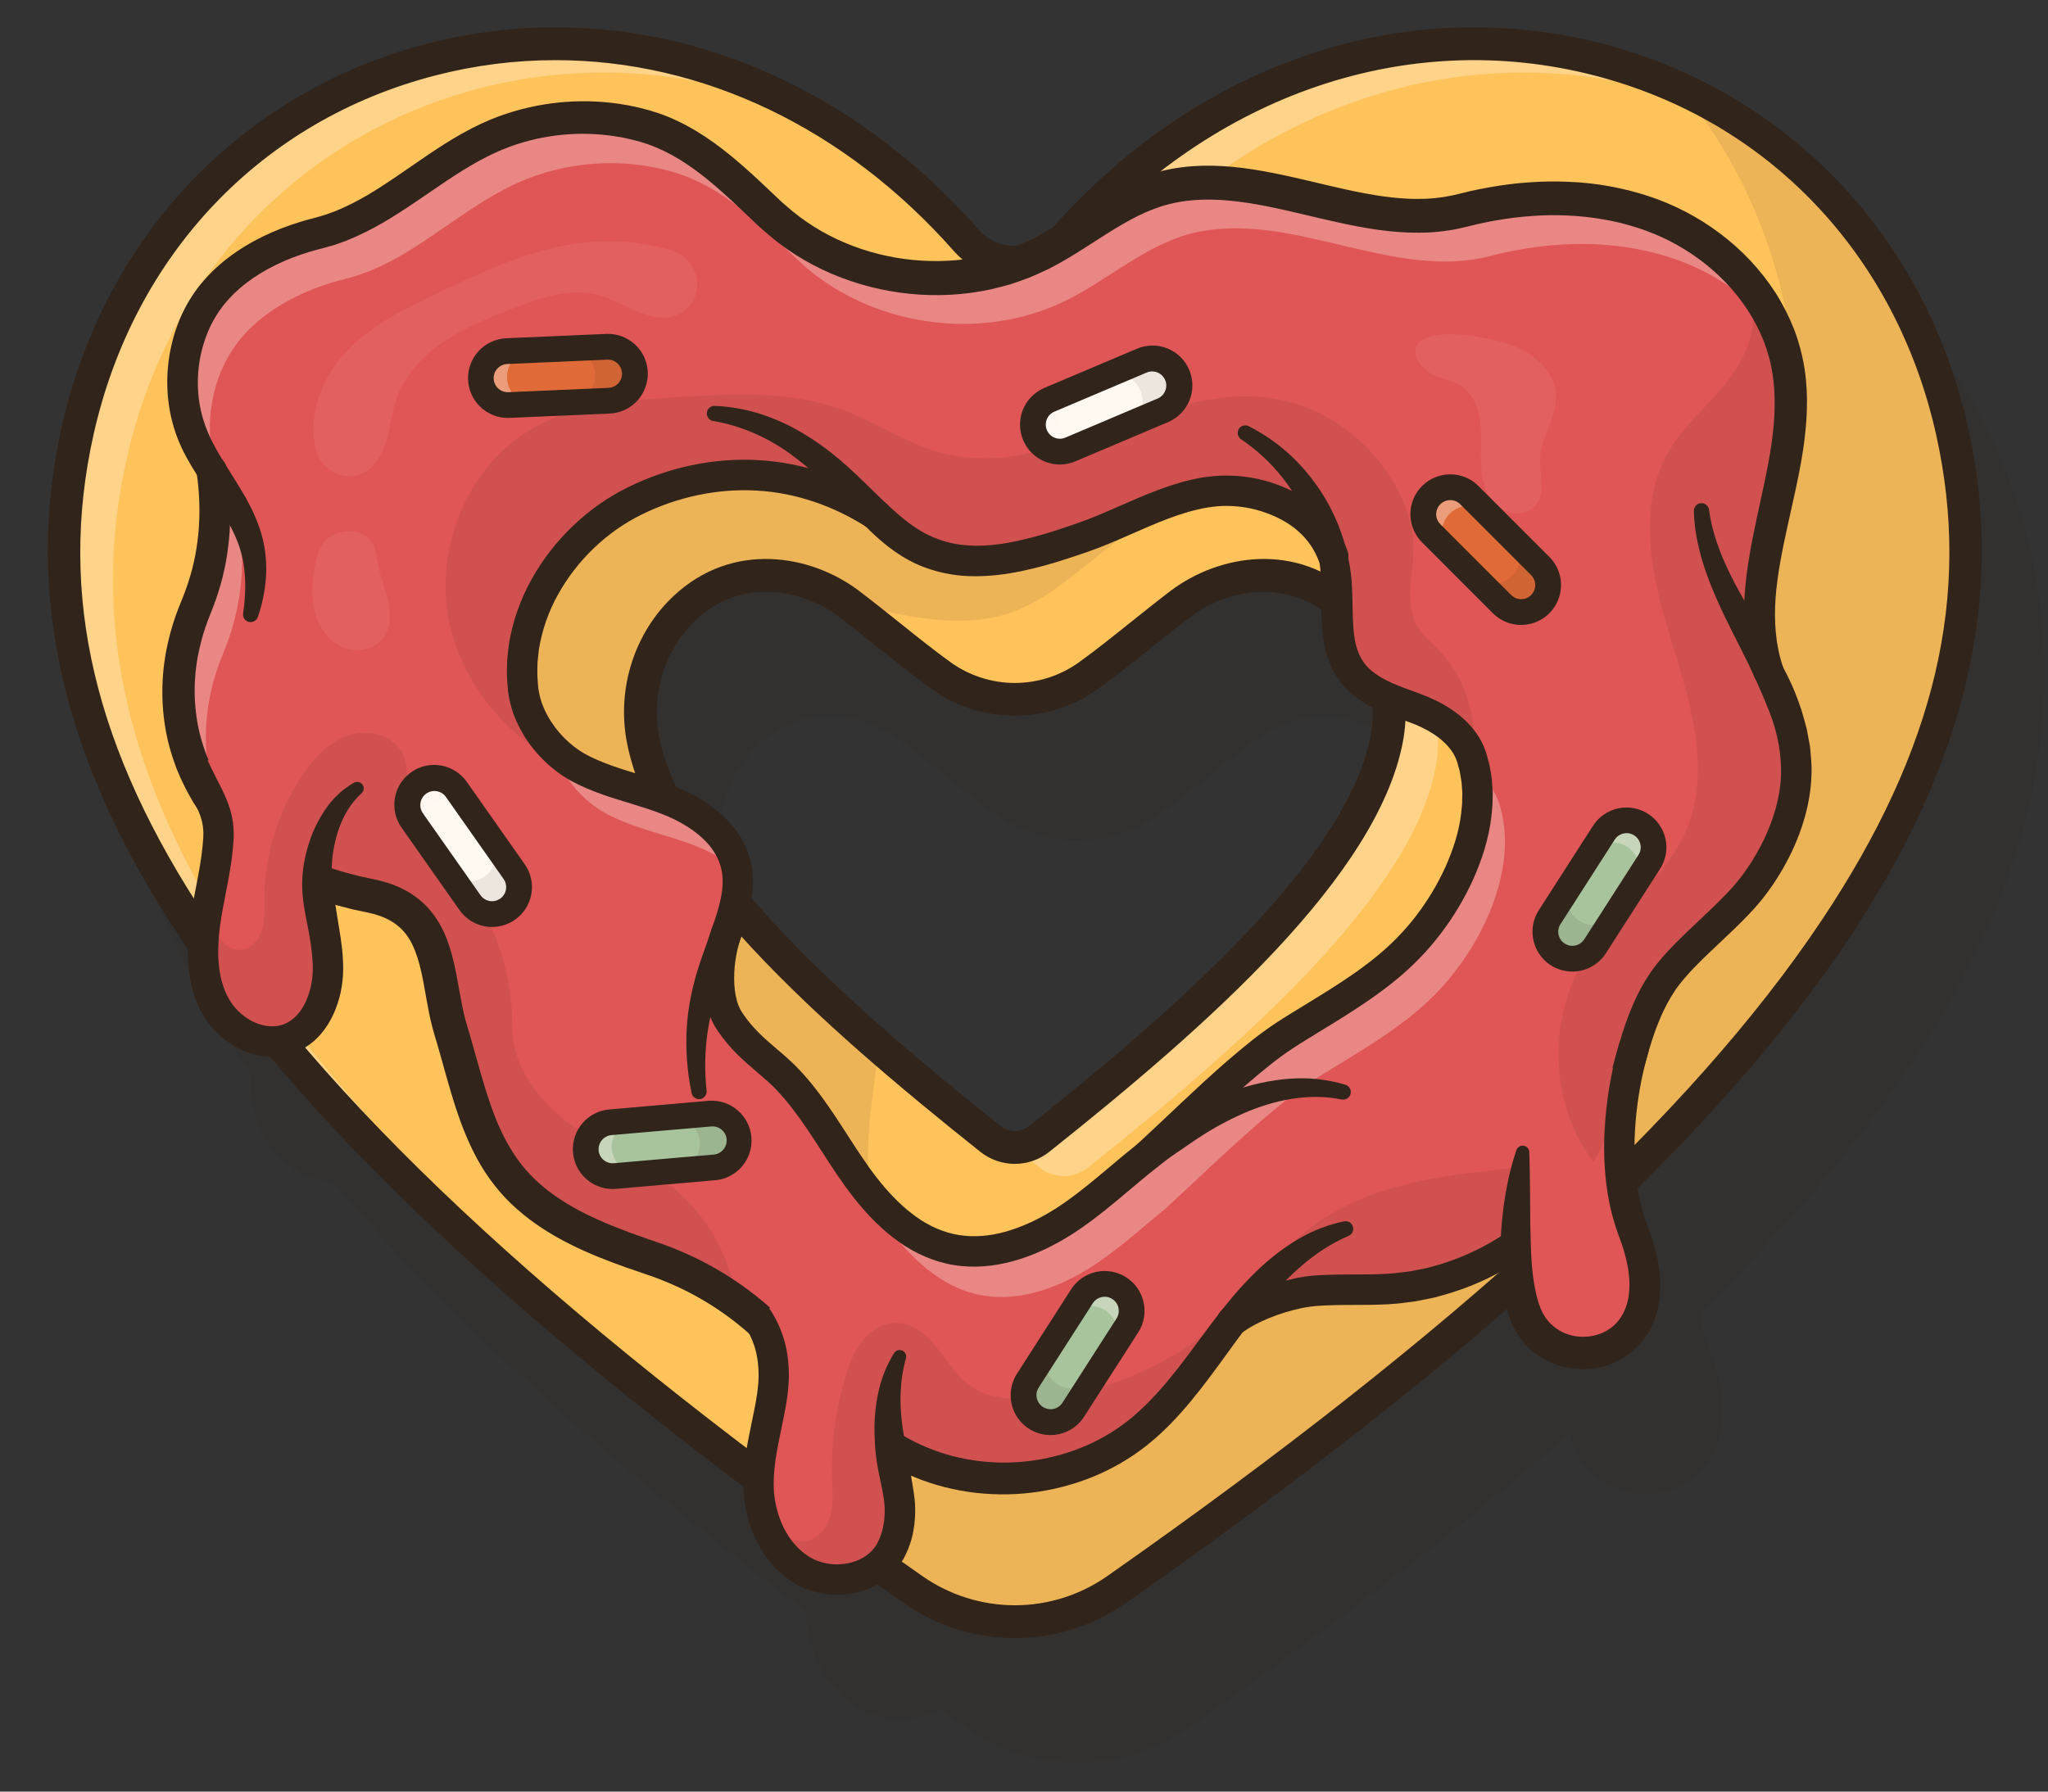 <svg width="40" height="35" viewBox="0 0 40 35" fill="none" xmlns="http://www.w3.org/2000/svg">
<rect x="0" y="0" width="40" height="35" fill="#333333" stroke="none"/>
<g id="Group 36251">
<g id="Group" opacity="0.3">
<path id="Vector" opacity="0.3" d="M37.337 20.771C39.634 17.328 40.396 14.063 39.665 10.788C39.243 8.898 38.334 7.202 37.037 5.884C35.794 4.623 34.23 3.726 32.515 3.288C28.673 2.301 24.67 3.643 21.792 6.877C21.763 6.895 21.734 6.913 21.705 6.929C21.603 6.989 21.501 7.045 21.398 7.097C21.296 7.146 21.192 7.19 21.089 7.237C21.075 7.237 21.06 7.239 21.046 7.239C20.913 7.24 20.781 7.212 20.66 7.157C20.539 7.103 20.43 7.023 20.342 6.924C17.461 3.655 13.437 2.296 9.577 3.288C7.862 3.726 6.298 4.623 5.055 5.884C3.757 7.202 2.849 8.898 2.427 10.788C1.696 14.063 2.458 17.328 4.755 20.771C4.8 20.838 4.847 20.906 4.894 20.974C4.888 21.226 4.915 21.477 4.974 21.722C5.009 21.866 5.06 22.005 5.124 22.137C5.191 22.276 5.275 22.404 5.376 22.52C5.58 22.756 5.846 22.929 6.144 23.021C6.259 23.055 6.378 23.075 6.498 23.079C8.692 25.692 11.75 28.471 15.744 31.48C15.745 31.529 15.746 31.579 15.75 31.63C15.771 31.891 15.832 32.148 15.931 32.392C15.98 32.515 16.041 32.634 16.113 32.746C16.185 32.861 16.269 32.969 16.363 33.066C16.459 33.166 16.565 33.255 16.681 33.33C16.711 33.349 16.74 33.368 16.77 33.385L16.867 33.435C16.899 33.451 16.932 33.465 16.965 33.477C16.998 33.491 17.032 33.503 17.066 33.514C17.2 33.556 17.34 33.581 17.48 33.589C17.621 33.596 17.761 33.586 17.899 33.56C18.061 33.527 18.216 33.469 18.36 33.389C18.531 33.511 18.703 33.632 18.878 33.754C19.513 34.198 20.27 34.436 21.045 34.436C21.821 34.436 22.577 34.198 23.213 33.754C26.082 31.743 28.563 29.828 30.656 28.009C30.674 28.076 30.696 28.144 30.721 28.212C30.772 28.351 30.844 28.483 30.933 28.602C31.118 28.842 31.373 29.02 31.663 29.111C31.947 29.202 32.252 29.21 32.541 29.133C32.834 29.055 33.096 28.887 33.29 28.654C33.484 28.421 33.591 28.134 33.632 27.857C33.672 27.58 33.651 27.305 33.601 27.048C33.576 26.92 33.543 26.795 33.504 26.671C33.484 26.61 33.463 26.549 33.441 26.49L33.407 26.401L33.379 26.324C33.305 26.117 33.25 25.904 33.214 25.688C33.212 25.676 33.21 25.664 33.208 25.652C34.921 23.958 36.292 22.336 37.337 20.771ZM15.929 19.553C15.923 19.428 15.901 19.303 15.865 19.183C15.829 19.062 15.78 18.946 15.717 18.837C15.655 18.731 15.584 18.631 15.503 18.538C15.425 18.449 15.339 18.367 15.247 18.291C15.07 18.145 14.876 18.021 14.67 17.921C14.591 17.882 14.511 17.847 14.431 17.815C14.274 17.476 14.159 17.143 14.097 16.82C13.936 15.986 14.212 15.116 14.817 14.549C15.233 14.158 15.716 14 16.187 14C16.716 14 17.23 14.2 17.616 14.491C17.858 14.675 18.116 14.881 18.364 15.08C18.71 15.357 19.067 15.642 19.41 15.891C19.886 16.235 20.458 16.421 21.045 16.421C21.631 16.421 22.203 16.235 22.679 15.891C23.022 15.643 23.38 15.357 23.725 15.08C23.974 14.881 24.231 14.675 24.474 14.491C25.139 13.987 26.184 13.762 27.032 14.354C27.034 14.571 27.045 14.799 27.092 15.038C27.114 15.153 27.146 15.265 27.187 15.374C27.233 15.485 27.285 15.596 27.358 15.697C27.496 15.905 27.692 16.062 27.887 16.178C27.936 16.206 27.985 16.233 28.034 16.258C28.041 16.446 28.026 16.634 27.991 16.82C27.526 19.233 24.182 22.158 21.321 24.436C21.242 24.499 21.144 24.534 21.044 24.534C20.943 24.534 20.845 24.499 20.767 24.436C19.085 23.097 17.237 21.535 15.904 19.985C15.928 19.842 15.936 19.698 15.929 19.553Z" fill="#31241B"/>
</g>
<path id="Vector_2" d="M38.128 8.422C36.383 0.602 26.678 -2.011 20.765 4.699C20.266 5.265 19.376 5.265 18.876 4.699C12.963 -2.011 3.258 0.602 1.514 8.422C0.207 14.277 3.465 20.981 17.837 31.056C18.419 31.463 19.111 31.681 19.821 31.681C20.53 31.681 21.223 31.463 21.804 31.056C36.176 20.981 39.434 14.277 38.128 8.422ZM27.083 14.442C26.621 16.84 23.617 19.606 20.297 22.249C20.162 22.358 19.994 22.417 19.821 22.417C19.647 22.417 19.479 22.358 19.344 22.249C18.591 21.649 17.855 21.044 17.16 20.438C14.793 18.37 12.915 16.296 12.558 14.442C12.378 13.503 12.686 12.523 13.373 11.877C14.347 10.963 15.685 11.119 16.58 11.794C16.581 11.796 16.583 11.797 16.585 11.797C17.165 12.239 17.788 12.77 18.374 13.193C18.794 13.499 19.301 13.663 19.82 13.663C20.34 13.663 20.847 13.499 21.267 13.193C21.853 12.77 22.477 12.239 23.056 11.797C23.952 11.12 25.293 10.961 26.267 11.877C26.955 12.523 27.263 13.504 27.083 14.442Z" fill="#FFC35C"/>
<g id="Group_2" opacity="0.3">
<path id="Vector_3" opacity="0.3" d="M38.128 8.422C37.417 5.234 35.384 2.913 32.824 1.734C33.773 2.873 34.481 4.277 34.845 5.906C36.152 11.763 32.894 18.466 18.521 28.54C17.94 28.947 17.247 29.166 16.538 29.166C15.828 29.166 15.136 28.947 14.555 28.54C13.848 28.044 13.168 27.557 12.515 27.078C14.089 28.344 15.859 29.668 17.837 31.056C18.418 31.463 19.111 31.681 19.82 31.681C20.53 31.681 21.222 31.463 21.804 31.056C36.177 20.981 39.434 14.277 38.128 8.422ZM16.497 2.607C16.144 2.372 15.776 2.157 15.397 1.965C15.464 2.037 15.529 2.11 15.594 2.183C15.708 2.312 15.846 2.416 16.002 2.489C16.157 2.562 16.325 2.602 16.497 2.607H16.497Z" fill="#31241B"/>
</g>
<g id="Group_3" opacity="0.55">
<path id="Vector_4" opacity="0.55" d="M2.47 8.98C3.907 2.532 10.758 -0.375 16.433 2.566C10.599 -1.253 3.034 1.607 1.514 8.422C0.207 14.277 3.465 20.981 17.837 31.056C18.055 31.209 18.29 31.336 18.538 31.434C4.382 21.46 1.17 14.802 2.47 8.98ZM27.224 12.435C26.935 12.165 26.614 11.988 26.282 11.892C26.959 12.536 27.262 13.51 27.083 14.442C26.621 16.84 23.617 19.606 20.297 22.249C20.16 22.359 19.989 22.418 19.814 22.417C19.975 22.547 20.137 22.677 20.3 22.807C20.435 22.915 20.603 22.975 20.776 22.975C20.95 22.975 21.118 22.915 21.253 22.807C24.572 20.164 27.577 17.398 28.039 15C28.218 14.062 27.91 13.082 27.224 12.435ZM20.765 4.699C20.634 4.847 20.47 4.963 20.286 5.035C20.102 5.108 19.904 5.136 19.707 5.118C19.749 5.164 19.79 5.211 19.832 5.257C20.33 5.824 21.222 5.824 21.721 5.257C25.328 1.166 30.345 0.541 34.105 2.45C30.276 -0.1 24.686 0.249 20.765 4.699Z" fill="#FFF9F2"/>
</g>
<g id="Group_4" opacity="0.55">
<path id="Vector_5" opacity="0.55" d="M16.434 2.566C17.294 3.128 18.117 3.837 18.877 4.699C19.089 4.941 19.387 5.091 19.708 5.118C18.703 4.01 17.593 3.165 16.434 2.566Z" fill="#FFF9F2"/>
</g>
<path id="Vector_6" d="M19.821 32C19.045 32.001 18.288 31.762 17.653 31.318C10.751 26.48 6.132 22.233 3.53 18.334C1.232 14.892 0.47 11.627 1.202 8.351C1.623 6.462 2.532 4.765 3.829 3.447C5.073 2.187 6.636 1.29 8.351 0.851C12.211 -0.14 16.235 1.219 19.116 4.487C19.204 4.587 19.313 4.666 19.434 4.721C19.556 4.775 19.687 4.803 19.82 4.803C19.953 4.803 20.085 4.775 20.206 4.721C20.327 4.666 20.436 4.587 20.524 4.487C23.405 1.219 27.429 -0.14 31.289 0.851C33.005 1.29 34.569 2.188 35.812 3.448C37.109 4.767 38.018 6.462 38.44 8.352C39.171 11.627 38.409 14.893 36.112 18.335C33.51 22.234 28.89 26.481 21.988 31.319C21.353 31.763 20.596 32.001 19.821 32ZM10.849 1.175C10.06 1.175 9.275 1.275 8.511 1.472C5.111 2.345 2.613 4.969 1.827 8.491C1.126 11.629 1.837 14.644 4.062 17.979C6.619 21.81 11.185 26.002 18.02 30.794C18.549 31.162 19.177 31.36 19.821 31.36C20.465 31.36 21.093 31.162 21.621 30.794C28.456 26.002 33.022 21.81 35.579 17.979C37.805 14.644 38.515 11.629 37.815 8.491C37.029 4.969 34.53 2.345 31.131 1.472C27.508 0.541 23.723 1.827 21.005 4.911C20.857 5.078 20.674 5.212 20.47 5.304C20.266 5.396 20.045 5.444 19.821 5.444C19.597 5.444 19.375 5.396 19.171 5.304C18.967 5.212 18.785 5.078 18.636 4.911C16.5 2.488 13.706 1.175 10.849 1.175Z" fill="#31241B"/>
<g id="Group_5" opacity="0.3">
<path id="Vector_7" opacity="0.3" d="M23.12 9.982C21.828 10.163 21.011 11.507 19.786 11.953C18.779 12.32 17.669 12.029 16.623 11.804C16.608 11.8 16.594 11.798 16.58 11.794C15.684 11.119 14.346 10.963 13.373 11.877C12.686 12.523 12.377 13.504 12.558 14.443C12.915 16.296 14.792 18.37 17.16 20.439C17.131 20.739 17.091 21.041 17.052 21.336C16.924 22.331 16.839 23.405 17.337 24.276C14.965 23.123 12.783 21.738 10.828 19.969C9.789 19.028 8.797 17.975 8.272 16.675C7.622 15.063 7.758 13.225 8.263 11.562C8.84 9.658 10.04 7.772 11.927 7.141C13.047 6.767 14.27 6.88 15.432 7.093C18.068 7.575 20.838 8.577 23.12 9.982Z" fill="#31241B"/>
</g>
<path id="Vector_8" d="M19.82 22.737C19.575 22.737 19.336 22.653 19.144 22.499C16.014 20.007 12.746 17.108 12.244 14.503C12.042 13.456 12.391 12.36 13.155 11.644C14.307 10.562 15.841 10.832 16.778 11.543C17.028 11.732 17.289 11.941 17.541 12.142C17.88 12.414 18.231 12.695 18.561 12.934C18.928 13.199 19.369 13.342 19.821 13.342C20.273 13.342 20.714 13.199 21.08 12.934C21.411 12.695 21.762 12.414 22.101 12.142C22.353 11.941 22.614 11.732 22.863 11.543C23.801 10.833 25.334 10.561 26.487 11.644C27.251 12.36 27.599 13.456 27.398 14.503C26.896 17.107 23.628 20.007 20.497 22.499C20.305 22.653 20.067 22.737 19.82 22.737ZM14.963 11.562C14.492 11.562 14.008 11.72 13.592 12.111C12.988 12.678 12.712 13.548 12.873 14.382C13.338 16.796 16.682 19.72 19.543 21.998C19.622 22.061 19.72 22.096 19.82 22.096C19.921 22.096 20.019 22.061 20.097 21.998C22.959 19.72 26.303 16.796 26.768 14.382C26.929 13.548 26.653 12.678 26.048 12.111C25.166 11.283 23.979 11.501 23.249 12.054C23.006 12.238 22.749 12.443 22.5 12.643C22.155 12.919 21.798 13.205 21.454 13.453C20.979 13.797 20.407 13.982 19.82 13.982C19.233 13.982 18.662 13.797 18.186 13.453C17.843 13.205 17.485 12.919 17.14 12.643C16.891 12.443 16.634 12.238 16.391 12.054C16.005 11.761 15.492 11.562 14.963 11.562Z" fill="#31241B"/>
<path id="Vector_9" d="M34.538 13.112C33.877 11.163 35.347 9.014 34.886 7.01C34.776 6.529 34.56 6.083 34.269 5.689C33.796 5.047 33.122 4.541 32.379 4.243C31.176 3.763 29.815 3.784 28.562 4.11C26.673 4.601 24.676 3.207 22.777 3.658C21.863 3.876 21.138 4.553 20.298 4.972C18.61 5.812 16.415 5.483 15.048 4.186C14.302 3.48 13.571 2.739 12.583 2.459C11.595 2.178 10.507 2.258 9.571 2.681C8.397 3.211 7.463 4.248 6.212 4.554C5.349 4.766 4.443 5.232 3.975 5.988C3.507 6.745 3.432 7.729 3.78 8.546C3.874 8.77 3.998 8.981 4.131 9.187C4.173 9.46 4.194 9.736 4.195 10.012C4.197 10.651 4.069 11.284 3.821 11.873C3.43 12.805 3.365 13.846 3.703 14.787C3.704 14.79 3.705 14.791 3.706 14.794C3.741 14.89 3.779 14.984 3.822 15.077C3.885 15.214 3.955 15.348 4.033 15.478C4.333 15.988 4.748 16.42 5.244 16.742C5.542 16.934 5.86 17.093 6.193 17.214C6.55 17.344 6.917 17.444 7.29 17.513C8.682 17.826 8.494 19.127 8.801 20.118C9.108 21.108 9.295 22.183 9.948 22.989C10.63 23.829 11.7 24.235 12.725 24.58C13.325 24.781 13.89 25.073 14.4 25.448C14.543 25.551 14.68 25.662 14.813 25.779C14.965 25.911 15.11 26.052 15.246 26.2C15.624 26.606 15.985 27.036 16.377 27.429C16.687 27.741 17.017 28.03 17.389 28.263C17.398 28.269 17.406 28.275 17.415 28.28C18.855 29.173 20.847 29.064 22.183 28.021C22.949 27.423 23.479 26.581 24.067 25.807C24.162 25.735 24.263 25.67 24.37 25.615C24.587 25.501 24.814 25.409 25.05 25.341C25.282 25.272 25.512 25.227 25.709 25.212C26.218 25.176 26.73 25.213 27.238 25.171C28.102 25.1 28.935 24.782 29.646 24.286C30.247 23.869 30.751 23.327 31.122 22.697C31.243 22.491 31.348 22.276 31.435 22.054C31.836 21.034 31.914 19.855 32.602 19.003C33.099 18.386 33.889 17.827 34.34 17.176C34.792 16.524 35.105 15.751 35.085 14.958C35.068 14.305 34.834 13.701 34.538 13.112ZM24.299 20.832C23.594 21.424 22.812 22.182 22.239 22.708C22.239 22.709 22.238 22.711 22.236 22.712C21.819 23.053 21.417 23.417 20.974 23.728C20.265 24.226 19.385 24.588 18.541 24.392C17.724 24.202 17.109 23.53 16.633 22.838C16.157 22.146 15.756 21.383 15.118 20.838C14.768 20.539 14.489 20.316 14.238 19.93C14.206 19.88 14.179 19.826 14.156 19.77C13.975 19.338 14.022 18.699 14.19 18.221C14.341 17.79 14.478 17.336 14.373 16.896C14.228 16.286 13.654 15.874 13.073 15.642C12.599 15.453 12.092 15.344 11.621 15.15C11.515 15.106 11.41 15.057 11.308 15.003C10.756 14.707 10.296 14.102 10.219 13.481C10.031 11.975 11.019 10.475 12.377 9.797C13.562 9.205 15.203 8.972 16.682 9.627L16.749 9.66C16.752 9.654 16.759 9.655 16.774 9.67C16.775 9.67 16.775 9.672 16.776 9.672C16.961 9.759 17.14 9.859 17.311 9.97L17.247 10.168C17.471 10.402 17.691 10.595 18.069 10.762C19.037 11.189 20.154 10.844 21.155 10.497C21.544 10.362 21.935 10.176 22.328 10.009C22.781 9.817 23.239 9.645 23.71 9.598C23.86 9.583 24.012 9.583 24.163 9.596C24.939 9.661 25.756 10.076 26.036 10.86C26.037 10.861 26.037 10.862 26.037 10.863H26.037C26.068 11.015 26.089 11.17 26.099 11.326C26.138 11.947 26.033 12.638 26.408 13.136C26.703 13.525 27.209 13.675 27.668 13.845C28.127 14.016 28.586 14.322 28.741 14.787C28.747 14.804 28.752 14.822 28.757 14.84C29.116 16.029 28.47 17.489 27.582 18.442C26.907 19.168 26.014 19.645 25.174 20.174C24.915 20.335 24.615 20.567 24.299 20.832Z" fill="#E05656"/>
<g id="Group_6" opacity="0.55">
<path id="Vector_10" opacity="0.55" d="M32.379 4.243C31.176 3.763 29.815 3.784 28.562 4.11C26.673 4.601 24.676 3.207 22.777 3.658C21.863 3.876 21.138 4.553 20.298 4.972C18.61 5.812 16.415 5.483 15.048 4.186C14.302 3.48 13.571 2.74 12.583 2.459C11.595 2.178 10.507 2.258 9.571 2.681C8.397 3.211 7.464 4.248 6.212 4.554C5.349 4.766 4.443 5.232 3.975 5.988C3.507 6.745 3.432 7.729 3.78 8.547C3.874 8.77 3.998 8.981 4.131 9.187C4.173 9.46 4.194 9.736 4.195 10.012C4.197 10.652 4.069 11.284 3.821 11.873C3.39 12.902 3.355 14.064 3.822 15.077C3.958 15.376 4.129 15.656 4.332 15.914C3.892 14.915 3.934 13.776 4.357 12.768C4.605 12.178 4.732 11.545 4.731 10.905C4.73 10.629 4.708 10.353 4.665 10.08C4.534 9.874 4.41 9.663 4.315 9.439C3.967 8.622 4.043 7.636 4.51 6.881C4.977 6.125 5.885 5.659 6.748 5.447C7.999 5.141 8.932 4.104 10.106 3.574C11.043 3.151 12.13 3.071 13.118 3.352C14.107 3.632 14.837 4.373 15.583 5.079C16.95 6.376 19.146 6.705 20.833 5.865C21.673 5.446 22.398 4.769 23.312 4.551C25.21 4.1 27.208 5.494 29.098 5.003C30.351 4.677 31.712 4.657 32.914 5.136C33.609 5.414 34.242 5.874 34.707 6.457C34.286 5.452 33.4 4.652 32.379 4.243ZM29.275 15.679C29.193 15.43 29.024 15.228 28.814 15.067C29.034 16.209 28.414 17.548 27.583 18.441C26.907 19.167 26.014 19.644 25.174 20.173C24.915 20.335 24.615 20.566 24.299 20.831C23.594 21.423 22.812 22.181 22.24 22.708C22.239 22.709 22.238 22.711 22.236 22.712C21.819 23.053 21.417 23.417 20.974 23.727C20.265 24.225 19.385 24.587 18.541 24.391C17.724 24.201 17.109 23.53 16.633 22.838C16.157 22.146 15.756 21.383 15.118 20.837C14.93 20.677 14.763 20.539 14.61 20.385C14.627 20.48 14.654 20.574 14.691 20.664C14.713 20.719 14.741 20.773 14.773 20.823C15.024 21.209 15.303 21.432 15.653 21.73C16.291 22.276 16.694 23.038 17.168 23.732C17.642 24.425 18.258 25.094 19.076 25.284C19.92 25.48 20.799 25.118 21.509 24.62C21.951 24.31 22.354 23.946 22.771 23.604C22.772 23.604 22.774 23.603 22.775 23.601C23.347 23.075 24.129 22.316 24.834 21.724C25.15 21.459 25.45 21.227 25.709 21.066C26.549 20.537 27.442 20.06 28.118 19.334C29.017 18.367 29.67 16.877 29.275 15.679ZM14.373 16.896C14.228 16.286 13.655 15.874 13.073 15.642C12.491 15.41 11.86 15.299 11.308 15.003C11.122 14.902 10.952 14.774 10.805 14.623C10.956 15.152 11.366 15.64 11.843 15.896C12.395 16.192 13.026 16.302 13.608 16.535C13.887 16.646 14.164 16.799 14.392 16.995C14.387 16.962 14.38 16.929 14.373 16.896Z" fill="#FFF9F2"/>
</g>
<path id="Vector_11" d="M13.957 7.929C14.259 7.941 14.558 7.994 14.847 8.085C15.135 8.178 15.412 8.303 15.672 8.459C15.93 8.612 16.175 8.788 16.403 8.983C16.631 9.175 16.841 9.383 17.045 9.582C17.452 9.98 17.84 10.356 18.302 10.525C18.764 10.707 19.303 10.687 19.832 10.576C20.102 10.518 20.369 10.446 20.631 10.36C20.764 10.317 20.898 10.271 21.032 10.225C21.162 10.179 21.289 10.132 21.418 10.078C21.934 9.868 22.455 9.6 23.045 9.43C23.194 9.386 23.345 9.352 23.498 9.326C23.653 9.305 23.816 9.286 23.976 9.291C24.296 9.293 24.614 9.348 24.915 9.456C25.216 9.563 25.508 9.716 25.755 9.939C26.002 10.159 26.204 10.444 26.319 10.763C26.332 10.8 26.338 10.839 26.336 10.878C26.334 10.917 26.324 10.955 26.308 10.99C26.291 11.025 26.268 11.057 26.239 11.083C26.21 11.11 26.176 11.13 26.14 11.143C26.103 11.156 26.064 11.162 26.025 11.16C25.986 11.158 25.948 11.149 25.913 11.132C25.878 11.115 25.846 11.092 25.82 11.063C25.794 11.034 25.773 11 25.76 10.964L25.759 10.962C25.676 10.739 25.54 10.54 25.361 10.383C25.182 10.22 24.956 10.101 24.719 10.016C24.479 9.93 24.227 9.885 23.972 9.884C23.845 9.88 23.722 9.895 23.593 9.913C23.464 9.935 23.335 9.964 23.209 10.001C22.694 10.147 22.189 10.404 21.645 10.627C21.509 10.684 21.367 10.736 21.227 10.786C21.09 10.833 20.953 10.88 20.814 10.924C20.531 11.017 20.244 11.095 19.953 11.157C19.657 11.218 19.351 11.258 19.037 11.257C18.715 11.258 18.395 11.204 18.092 11.096C17.783 10.988 17.505 10.81 17.267 10.614C17.029 10.418 16.822 10.2 16.628 9.988C16.433 9.776 16.244 9.573 16.046 9.38C15.849 9.19 15.64 9.014 15.418 8.854C15.197 8.696 14.96 8.562 14.711 8.456C14.461 8.348 14.198 8.27 13.93 8.224H13.928C13.891 8.218 13.858 8.198 13.835 8.168C13.812 8.138 13.802 8.1 13.806 8.063C13.809 8.025 13.827 7.991 13.856 7.966C13.884 7.941 13.921 7.928 13.958 7.929L13.957 7.929Z" fill="#31241B"/>
<path id="Vector_12" d="M16.95 10.312C16.297 9.889 15.549 9.626 14.779 9.584C14.011 9.539 13.23 9.709 12.534 10.051C11.851 10.386 11.272 10.944 10.902 11.608C10.717 11.937 10.591 12.297 10.528 12.669C10.516 12.762 10.507 12.854 10.498 12.948C10.498 13.04 10.491 13.134 10.497 13.226L10.507 13.365L10.512 13.434C10.514 13.457 10.519 13.476 10.522 13.497C10.536 13.581 10.558 13.664 10.587 13.744C10.705 14.07 10.934 14.372 11.215 14.588C11.285 14.642 11.358 14.69 11.435 14.733C11.515 14.776 11.6 14.819 11.687 14.855C11.868 14.931 12.053 14.997 12.24 15.054C12.624 15.177 13.037 15.282 13.446 15.483C13.652 15.583 13.846 15.708 14.023 15.853C14.115 15.929 14.2 16.012 14.279 16.101C14.36 16.193 14.431 16.293 14.493 16.399C14.556 16.509 14.605 16.625 14.641 16.746C14.677 16.866 14.699 16.99 14.705 17.116C14.719 17.363 14.682 17.599 14.627 17.816C14.572 18.026 14.505 18.232 14.428 18.434C14.339 18.641 14.248 18.818 14.169 19.001C14.008 19.363 13.887 19.734 13.826 20.123C13.766 20.515 13.757 20.914 13.801 21.308C13.805 21.346 13.794 21.384 13.771 21.414C13.748 21.445 13.714 21.465 13.676 21.471C13.639 21.477 13.6 21.468 13.569 21.446C13.537 21.424 13.516 21.392 13.508 21.354C13.42 20.935 13.389 20.505 13.413 20.077C13.439 19.646 13.535 19.215 13.671 18.81C13.737 18.608 13.815 18.408 13.871 18.23C13.938 18.039 14.006 17.853 14.05 17.671C14.097 17.49 14.122 17.314 14.112 17.15C14.108 17.069 14.095 16.99 14.071 16.913C14.048 16.836 14.017 16.762 13.976 16.693C13.935 16.62 13.886 16.552 13.832 16.489C13.774 16.424 13.711 16.363 13.644 16.308C13.508 16.194 13.35 16.096 13.183 16.013C12.852 15.849 12.461 15.744 12.062 15.618C11.856 15.556 11.652 15.482 11.453 15.399C11.351 15.355 11.251 15.307 11.15 15.252C11.046 15.194 10.947 15.13 10.854 15.057C10.484 14.771 10.194 14.392 10.028 13.944C9.987 13.83 9.957 13.713 9.937 13.594C9.932 13.564 9.926 13.533 9.922 13.504L9.916 13.419L9.903 13.249C9.897 13.136 9.904 13.024 9.905 12.911C9.915 12.798 9.926 12.686 9.941 12.575C10.015 12.133 10.164 11.708 10.382 11.318C10.598 10.931 10.87 10.579 11.191 10.274C11.51 9.967 11.874 9.711 12.272 9.516C13.054 9.131 13.935 8.938 14.812 8.989C15.251 9.014 15.684 9.099 16.099 9.241C16.513 9.383 16.907 9.575 17.274 9.813C17.308 9.833 17.338 9.86 17.362 9.893C17.385 9.925 17.402 9.961 17.411 10C17.421 10.039 17.422 10.08 17.415 10.119C17.408 10.158 17.393 10.196 17.372 10.229C17.35 10.263 17.322 10.292 17.289 10.314C17.256 10.337 17.218 10.352 17.179 10.36C17.14 10.367 17.1 10.367 17.061 10.359C17.022 10.35 16.985 10.334 16.952 10.311L16.95 10.312Z" fill="#31241B"/>
<path id="Vector_13" d="M14.47 18.319C14.37 18.611 14.327 18.92 14.342 19.229C14.351 19.378 14.377 19.524 14.425 19.645C14.437 19.674 14.45 19.703 14.465 19.73C14.472 19.744 14.48 19.756 14.487 19.768L14.519 19.816C14.563 19.88 14.609 19.941 14.659 20.001C14.762 20.122 14.875 20.235 14.995 20.34L15.187 20.506C15.253 20.562 15.319 20.617 15.39 20.683C15.671 20.935 15.904 21.224 16.113 21.517C16.531 22.102 16.857 22.711 17.286 23.204C17.5 23.452 17.735 23.673 17.995 23.84C18.256 24.006 18.54 24.113 18.837 24.141C19.135 24.171 19.445 24.127 19.745 24.03C20.045 23.933 20.338 23.788 20.613 23.614C21.166 23.261 21.666 22.785 22.223 22.343C22.362 22.231 22.508 22.124 22.655 22.018C22.729 21.965 22.805 21.915 22.884 21.869C22.962 21.825 23.04 21.781 23.119 21.738C23.437 21.565 23.77 21.418 24.112 21.3C24.457 21.183 24.817 21.101 25.184 21.074C25.553 21.045 25.923 21.085 26.277 21.191C26.314 21.202 26.345 21.227 26.364 21.26C26.383 21.293 26.388 21.332 26.378 21.37C26.369 21.407 26.346 21.439 26.313 21.459C26.281 21.479 26.242 21.486 26.205 21.479H26.203C25.882 21.413 25.551 21.416 25.228 21.467C24.905 21.518 24.588 21.619 24.285 21.751C23.98 21.885 23.687 22.045 23.409 22.229C23.339 22.274 23.27 22.322 23.2 22.37L23.098 22.441C23.064 22.463 23.03 22.487 22.995 22.51C22.857 22.601 22.725 22.703 22.592 22.809C22.061 23.228 21.552 23.718 20.931 24.116C20.62 24.312 20.286 24.481 19.925 24.596C19.564 24.712 19.173 24.772 18.778 24.733C18.382 24.696 17.999 24.548 17.676 24.341C17.352 24.133 17.076 23.871 16.836 23.593C16.596 23.314 16.389 23.014 16.198 22.721C16.007 22.427 15.824 22.135 15.629 21.862C15.434 21.59 15.227 21.336 14.991 21.123C14.749 20.907 14.45 20.68 14.203 20.383C14.141 20.309 14.083 20.231 14.028 20.152L13.988 20.091C13.973 20.066 13.957 20.042 13.944 20.017C13.917 19.968 13.893 19.918 13.873 19.866C13.793 19.663 13.76 19.462 13.748 19.266C13.728 18.878 13.783 18.491 13.909 18.125C13.921 18.087 13.941 18.052 13.966 18.022C13.992 17.992 14.023 17.968 14.059 17.95C14.094 17.933 14.132 17.922 14.171 17.919C14.211 17.917 14.25 17.922 14.287 17.934C14.325 17.947 14.359 17.967 14.389 17.993C14.418 18.019 14.442 18.051 14.459 18.087C14.476 18.122 14.486 18.161 14.488 18.2C14.49 18.239 14.485 18.279 14.471 18.316V18.317L14.47 18.319Z" fill="#31241B"/>
<path id="Vector_14" d="M22.228 22.338C22.802 21.808 23.366 21.25 23.972 20.724C24.277 20.462 24.587 20.203 24.938 19.973C25.112 19.859 25.278 19.76 25.448 19.655C25.617 19.551 25.784 19.45 25.948 19.346C26.276 19.139 26.594 18.925 26.885 18.686C27.174 18.451 27.434 18.183 27.661 17.888C27.887 17.592 28.079 17.272 28.233 16.933C28.383 16.596 28.498 16.242 28.539 15.886C28.547 15.797 28.56 15.708 28.558 15.62L28.561 15.487L28.552 15.357C28.55 15.268 28.528 15.185 28.516 15.099C28.51 15.056 28.495 15.016 28.485 14.974L28.468 14.912L28.459 14.881L28.45 14.856C28.355 14.589 28.088 14.363 27.774 14.213C27.694 14.174 27.612 14.139 27.528 14.11L27.248 14.007C27.058 13.936 26.859 13.855 26.663 13.74C26.467 13.626 26.273 13.467 26.134 13.259C26.061 13.159 26.008 13.047 25.963 12.936C25.922 12.827 25.89 12.715 25.868 12.601C25.781 12.156 25.818 11.748 25.805 11.38C25.796 11.016 25.727 10.655 25.6 10.314C25.34 9.609 24.866 9.005 24.244 8.584L24.24 8.582C24.208 8.561 24.186 8.528 24.177 8.491C24.169 8.454 24.175 8.415 24.195 8.382C24.214 8.349 24.245 8.325 24.282 8.315C24.319 8.305 24.358 8.309 24.392 8.327C24.574 8.423 24.754 8.528 24.918 8.656C24.961 8.685 25.001 8.718 25.041 8.752C25.08 8.786 25.121 8.818 25.16 8.852C25.235 8.925 25.314 8.995 25.383 9.073C25.528 9.223 25.654 9.391 25.774 9.564C26.009 9.916 26.183 10.306 26.29 10.716C26.344 10.923 26.381 11.134 26.399 11.347C26.429 11.766 26.403 12.154 26.46 12.489C26.489 12.655 26.541 12.802 26.625 12.923C26.704 13.046 26.824 13.143 26.966 13.23C27.111 13.315 27.278 13.385 27.457 13.451L27.734 13.553C27.836 13.59 27.936 13.632 28.033 13.679C28.238 13.776 28.427 13.902 28.596 14.053C28.767 14.212 28.922 14.412 29.007 14.652L29.023 14.696L29.035 14.736L29.057 14.817C29.07 14.871 29.088 14.924 29.098 14.979C29.114 15.088 29.14 15.198 29.143 15.307L29.154 15.472L29.152 15.635C29.153 15.745 29.137 15.852 29.128 15.959C29.077 16.388 28.944 16.794 28.774 17.177C28.602 17.557 28.386 17.917 28.132 18.249C27.878 18.581 27.586 18.881 27.262 19.145C26.942 19.408 26.603 19.635 26.265 19.849C26.096 19.956 25.927 20.059 25.758 20.162C25.59 20.265 25.419 20.368 25.263 20.471C24.953 20.673 24.655 20.921 24.362 21.173C23.775 21.683 23.216 22.234 22.631 22.775C22.602 22.802 22.569 22.824 22.532 22.838C22.495 22.852 22.456 22.858 22.416 22.857C22.377 22.856 22.338 22.847 22.303 22.831C22.267 22.814 22.235 22.791 22.208 22.762C22.181 22.733 22.16 22.699 22.147 22.662C22.133 22.625 22.127 22.586 22.129 22.547C22.131 22.508 22.141 22.469 22.157 22.433C22.174 22.398 22.198 22.366 22.227 22.34L22.228 22.338Z" fill="#31241B"/>
<path id="Vector_15" d="M23.885 25.574C24.105 25.406 24.333 25.292 24.566 25.197C24.798 25.102 25.038 25.028 25.283 24.976C25.409 24.949 25.537 24.93 25.666 24.919C25.791 24.909 25.911 24.905 26.031 24.902C26.271 24.896 26.506 24.899 26.733 24.896C26.961 24.893 27.182 24.886 27.397 24.854C27.451 24.847 27.505 24.843 27.559 24.833L27.719 24.802C27.773 24.79 27.827 24.783 27.879 24.768L28.038 24.726C28.46 24.606 28.864 24.429 29.237 24.199C29.985 23.74 30.611 23.076 31.002 22.296C31.198 21.909 31.326 21.483 31.446 21.036C31.569 20.59 31.683 20.125 31.877 19.666C31.974 19.432 32.094 19.209 32.236 18.999C32.386 18.784 32.552 18.601 32.722 18.43C33.061 18.086 33.413 17.783 33.721 17.46C33.871 17.305 34.009 17.137 34.131 16.958C34.253 16.777 34.362 16.587 34.457 16.391C34.642 15.999 34.766 15.581 34.785 15.162C34.799 14.745 34.722 14.323 34.562 13.915C34.402 13.506 34.215 13.095 34.005 12.681C33.795 12.268 33.578 11.847 33.402 11.398C33.226 10.952 33.095 10.472 33.083 9.982C33.082 9.944 33.096 9.907 33.121 9.879C33.146 9.85 33.181 9.833 33.219 9.83C33.257 9.826 33.295 9.838 33.325 9.862C33.354 9.886 33.374 9.92 33.379 9.958V9.959C33.438 10.4 33.597 10.821 33.796 11.225C33.995 11.629 34.238 12.02 34.476 12.423C34.712 12.826 34.964 13.239 35.127 13.707L35.188 13.882C35.206 13.941 35.222 14.002 35.239 14.062L35.288 14.243L35.323 14.43C35.334 14.492 35.349 14.554 35.355 14.617L35.371 14.808C35.383 14.936 35.386 15.064 35.378 15.192C35.353 15.706 35.205 16.198 34.992 16.647C34.885 16.87 34.761 17.085 34.622 17.29C34.482 17.496 34.324 17.69 34.15 17.869C33.815 18.221 33.459 18.526 33.145 18.846C32.987 19.005 32.841 19.17 32.724 19.337C32.605 19.514 32.505 19.702 32.423 19.898C32.252 20.298 32.142 20.741 32.019 21.193C31.895 21.646 31.757 22.117 31.532 22.563C31.088 23.45 30.386 24.191 29.548 24.706C29.127 24.965 28.673 25.165 28.197 25.298L28.018 25.347C27.959 25.363 27.897 25.372 27.837 25.385L27.654 25.421C27.594 25.432 27.532 25.437 27.47 25.445C27.223 25.481 26.977 25.488 26.74 25.491C26.502 25.495 26.27 25.491 26.044 25.497C25.932 25.5 25.819 25.504 25.713 25.513C25.609 25.522 25.506 25.537 25.404 25.559C25.194 25.604 24.988 25.668 24.789 25.749C24.591 25.829 24.4 25.929 24.249 26.044L24.243 26.048C24.212 26.072 24.177 26.089 24.139 26.099C24.102 26.109 24.062 26.111 24.024 26.106C23.985 26.101 23.948 26.088 23.914 26.069C23.881 26.049 23.851 26.023 23.827 25.992C23.804 25.961 23.787 25.926 23.776 25.888C23.767 25.851 23.764 25.811 23.769 25.773C23.774 25.734 23.787 25.697 23.807 25.663C23.826 25.629 23.852 25.6 23.883 25.576L23.885 25.574Z" fill="#31241B"/>
<path id="Vector_16" d="M34.258 13.207C34.08 12.693 34.04 12.146 34.075 11.628C34.109 11.108 34.209 10.608 34.312 10.122C34.416 9.636 34.528 9.161 34.597 8.69C34.666 8.219 34.69 7.753 34.62 7.308C34.49 6.42 33.935 5.619 33.202 5.075C32.833 4.801 32.422 4.59 31.984 4.45C31.764 4.379 31.539 4.323 31.311 4.285C31.082 4.245 30.85 4.22 30.617 4.21C30.383 4.199 30.149 4.202 29.915 4.22C29.68 4.236 29.447 4.265 29.215 4.307C29.099 4.325 28.983 4.352 28.868 4.376C28.752 4.404 28.645 4.431 28.504 4.463C28.239 4.519 27.97 4.547 27.7 4.546C27.166 4.548 26.653 4.458 26.162 4.351C25.67 4.245 25.194 4.118 24.724 4.026C24.255 3.934 23.789 3.876 23.34 3.908C23.119 3.923 22.901 3.963 22.689 4.029C22.474 4.099 22.267 4.189 22.07 4.299C21.661 4.52 21.262 4.808 20.818 5.069C20.707 5.134 20.593 5.197 20.475 5.257C20.356 5.314 20.233 5.367 20.111 5.421C19.987 5.467 19.861 5.511 19.735 5.554C19.607 5.587 19.479 5.624 19.35 5.653C18.313 5.877 17.219 5.763 16.248 5.35C15.759 5.143 15.307 4.856 14.912 4.501C14.807 4.413 14.725 4.328 14.634 4.243L14.367 3.991C14.19 3.825 14.012 3.664 13.829 3.515C13.464 3.216 13.076 2.966 12.657 2.819L12.499 2.768L12.333 2.725L12.166 2.688C12.109 2.678 12.053 2.669 11.997 2.66C11.313 2.557 10.615 2.627 9.965 2.863C9.537 3.018 9.133 3.259 8.73 3.528C8.327 3.797 7.922 4.092 7.476 4.353C7.249 4.485 7.013 4.601 6.77 4.7L6.581 4.768C6.518 4.792 6.452 4.806 6.387 4.826L6.29 4.853L6.205 4.875C6.149 4.889 6.094 4.905 6.038 4.922C5.596 5.056 5.17 5.254 4.814 5.526C4.639 5.659 4.481 5.814 4.346 5.988C4.214 6.161 4.108 6.353 4.031 6.558C3.874 6.974 3.827 7.423 3.893 7.862C3.928 8.08 3.991 8.292 4.081 8.493C4.17 8.697 4.29 8.898 4.419 9.102C4.546 9.308 4.683 9.518 4.811 9.744C4.936 9.97 5.048 10.217 5.12 10.482C5.188 10.744 5.213 11.015 5.194 11.286C5.175 11.546 5.122 11.804 5.037 12.051C5.026 12.086 5.001 12.116 4.968 12.134C4.936 12.152 4.898 12.158 4.861 12.149C4.825 12.141 4.793 12.119 4.772 12.088C4.752 12.057 4.743 12.019 4.749 11.982C4.818 11.509 4.808 11.04 4.655 10.625C4.575 10.412 4.471 10.209 4.345 10.02C4.221 9.821 4.079 9.624 3.937 9.416C3.797 9.206 3.658 8.985 3.543 8.738C3.428 8.49 3.348 8.226 3.305 7.956C3.22 7.414 3.277 6.859 3.468 6.345C3.564 6.086 3.698 5.843 3.864 5.622C4.032 5.405 4.227 5.211 4.445 5.044C4.874 4.715 5.359 4.49 5.86 4.336C5.922 4.317 5.985 4.298 6.049 4.282L6.143 4.257L6.224 4.234C6.277 4.217 6.332 4.205 6.385 4.185L6.544 4.127C6.758 4.039 6.965 3.936 7.165 3.819C7.571 3.58 7.965 3.291 8.382 3.01C8.799 2.729 9.246 2.455 9.747 2.271C10.496 1.997 11.302 1.913 12.091 2.028C12.156 2.039 12.222 2.049 12.287 2.061L12.482 2.103L12.675 2.153L12.869 2.214C13.385 2.393 13.838 2.689 14.238 3.013C14.438 3.175 14.628 3.345 14.812 3.515L15.084 3.772C15.174 3.855 15.265 3.947 15.35 4.017C15.692 4.321 16.083 4.567 16.506 4.744C17.351 5.101 18.313 5.194 19.208 5.003C19.32 4.977 19.43 4.946 19.54 4.918L19.863 4.804C19.966 4.756 20.071 4.712 20.174 4.663C20.277 4.611 20.379 4.555 20.481 4.495C20.889 4.257 21.293 3.965 21.753 3.715C21.988 3.585 22.235 3.478 22.49 3.396C22.751 3.315 23.02 3.266 23.292 3.247C23.831 3.209 24.354 3.279 24.852 3.377C25.35 3.474 25.831 3.602 26.303 3.705C26.776 3.808 27.243 3.888 27.698 3.886C27.922 3.887 28.145 3.864 28.365 3.818C28.464 3.796 28.597 3.763 28.721 3.732C28.848 3.706 28.973 3.678 29.101 3.657C29.355 3.611 29.611 3.58 29.869 3.562C30.128 3.543 30.388 3.54 30.647 3.552C31.171 3.573 31.69 3.666 32.188 3.828C32.692 3.993 33.166 4.239 33.59 4.558C33.802 4.717 34.001 4.894 34.183 5.087C34.366 5.282 34.531 5.492 34.676 5.716C34.82 5.943 34.942 6.183 35.041 6.433C35.137 6.685 35.205 6.947 35.247 7.214C35.327 7.748 35.292 8.279 35.217 8.784C35.141 9.289 35.022 9.777 34.918 10.255C34.813 10.734 34.715 11.206 34.68 11.671C34.646 12.137 34.678 12.595 34.82 13.018C34.844 13.092 34.838 13.173 34.803 13.242C34.768 13.312 34.707 13.365 34.633 13.39C34.559 13.415 34.479 13.41 34.409 13.377C34.339 13.343 34.285 13.283 34.258 13.209L34.258 13.207Z" fill="#31241B"/>
<path id="Vector_17" d="M4.425 9.142C4.553 9.94 4.515 10.784 4.264 11.568C4.234 11.666 4.199 11.762 4.163 11.858L4.058 12.125C3.995 12.293 3.943 12.464 3.903 12.639C3.778 13.159 3.769 13.699 3.876 14.223C3.913 14.395 3.963 14.564 4.025 14.729C4.039 14.771 4.058 14.81 4.075 14.851C4.092 14.891 4.108 14.932 4.129 14.972C4.17 15.051 4.206 15.133 4.252 15.209L4.318 15.325C4.341 15.363 4.366 15.399 4.389 15.437C4.436 15.512 4.489 15.583 4.542 15.653C4.967 16.22 5.576 16.621 6.25 16.881C6.419 16.948 6.593 17.002 6.769 17.052L7.036 17.121L7.311 17.179C7.352 17.187 7.414 17.203 7.468 17.217C7.523 17.231 7.577 17.25 7.631 17.267C7.741 17.305 7.846 17.353 7.948 17.41C8.158 17.528 8.339 17.69 8.48 17.885C8.621 18.078 8.714 18.29 8.779 18.495C8.845 18.7 8.888 18.902 8.925 19.097C8.962 19.292 8.992 19.481 9.029 19.661C9.047 19.75 9.067 19.838 9.09 19.922L9.127 20.05L9.17 20.193C9.28 20.57 9.377 20.941 9.488 21.299C9.6 21.656 9.727 21.999 9.896 22.309C10.065 22.619 10.274 22.891 10.537 23.122C10.669 23.239 10.81 23.345 10.959 23.44C11.11 23.539 11.266 23.628 11.428 23.708C11.754 23.872 12.101 24.008 12.457 24.136L13.006 24.328C13.196 24.399 13.383 24.479 13.566 24.566C14.301 24.919 14.961 25.409 15.511 26.01C16.041 26.587 16.52 27.179 17.081 27.646C17.626 28.115 18.292 28.42 19.002 28.526C19.714 28.635 20.442 28.551 21.111 28.284C21.442 28.152 21.753 27.973 22.033 27.753C22.313 27.53 22.567 27.265 22.805 26.979C23.285 26.409 23.695 25.75 24.232 25.154C24.5 24.858 24.795 24.578 25.133 24.348C25.468 24.116 25.851 23.94 26.252 23.86C26.288 23.852 26.326 23.859 26.358 23.878C26.389 23.896 26.413 23.926 26.424 23.962C26.435 23.997 26.432 24.035 26.417 24.068C26.401 24.102 26.374 24.128 26.34 24.143L26.338 24.144C25.662 24.435 25.131 24.949 24.66 25.523C24.189 26.096 23.775 26.748 23.267 27.363C23.014 27.67 22.734 27.967 22.412 28.226C22.087 28.485 21.726 28.696 21.341 28.852C20.571 29.164 19.732 29.265 18.911 29.144C18.5 29.084 18.099 28.967 17.721 28.797C17.625 28.756 17.531 28.71 17.441 28.658C17.351 28.606 17.256 28.559 17.172 28.501C16.999 28.39 16.834 28.268 16.676 28.137C16.048 27.616 15.551 27.003 15.036 26.45C14.539 25.912 13.944 25.475 13.282 25.161C13.117 25.084 12.949 25.013 12.778 24.95L12.236 24.763C11.866 24.632 11.493 24.487 11.13 24.304C10.947 24.213 10.768 24.111 10.597 23.999C10.421 23.886 10.254 23.759 10.097 23.62C9.779 23.343 9.51 22.994 9.313 22.627C9.114 22.259 8.974 21.875 8.856 21.497C8.738 21.118 8.641 20.742 8.535 20.38L8.494 20.245L8.452 20.096C8.424 19.994 8.402 19.893 8.381 19.794C8.341 19.596 8.31 19.404 8.276 19.22C8.208 18.854 8.121 18.513 7.947 18.274C7.776 18.035 7.511 17.894 7.177 17.826L6.887 17.765C6.789 17.741 6.691 17.714 6.594 17.689C6.399 17.633 6.205 17.572 6.015 17.497C5.628 17.35 5.262 17.155 4.924 16.917C4.582 16.675 4.28 16.381 4.028 16.046C3.965 15.962 3.903 15.878 3.849 15.79C3.821 15.746 3.792 15.703 3.765 15.658L3.689 15.522C3.636 15.432 3.595 15.338 3.548 15.245C3.525 15.2 3.506 15.15 3.485 15.102C3.464 15.054 3.442 15.006 3.427 14.956C3.354 14.759 3.295 14.558 3.253 14.352C3.131 13.738 3.145 13.104 3.294 12.496C3.342 12.295 3.403 12.097 3.477 11.905L3.585 11.634C3.617 11.55 3.649 11.465 3.676 11.379C3.902 10.694 3.947 9.956 3.84 9.232C3.829 9.155 3.849 9.077 3.895 9.014C3.942 8.952 4.011 8.91 4.088 8.898C4.165 8.886 4.244 8.905 4.307 8.95C4.37 8.996 4.413 9.064 4.426 9.141L4.425 9.142Z" fill="#31241B"/>
<path id="Vector_18" d="M17.385 30.308C17.069 30.871 16.246 31.01 15.687 30.689C15.292 30.461 15.028 30.061 14.902 29.619C14.849 29.435 14.819 29.245 14.814 29.054C14.799 28.482 14.971 27.925 15.066 27.361C15.16 26.797 15.12 26.262 14.814 25.779C15.689 24.823 16.348 24.836 17.183 25.921C17.309 26.085 17.44 26.274 17.575 26.488C17.303 27.081 17.315 27.716 17.39 28.263C17.442 28.657 17.526 29.004 17.559 29.259C17.605 29.615 17.559 29.995 17.385 30.308Z" fill="#E05656"/>
<path id="Vector_19" d="M15.065 25.62C15.208 25.847 15.308 26.099 15.361 26.362C15.409 26.618 15.42 26.88 15.393 27.139C15.37 27.395 15.318 27.628 15.272 27.856C15.226 28.084 15.178 28.304 15.147 28.52C15.117 28.735 15.102 28.947 15.117 29.147C15.133 29.347 15.18 29.544 15.255 29.73C15.292 29.822 15.337 29.909 15.39 29.992C15.44 30.074 15.499 30.149 15.566 30.218C15.63 30.286 15.703 30.346 15.781 30.397C15.855 30.446 15.936 30.485 16.021 30.511C16.108 30.538 16.197 30.554 16.287 30.56C16.378 30.564 16.47 30.557 16.559 30.541C16.737 30.505 16.9 30.425 17.015 30.309C17.029 30.295 17.043 30.28 17.055 30.263C17.069 30.249 17.081 30.233 17.092 30.216L17.125 30.166C17.135 30.146 17.146 30.126 17.156 30.106C17.196 30.022 17.226 29.934 17.245 29.843C17.286 29.651 17.291 29.453 17.259 29.259C17.228 29.049 17.166 28.82 17.129 28.585C17.091 28.35 17.078 28.104 17.08 27.858C17.083 27.609 17.115 27.361 17.174 27.12C17.234 26.878 17.331 26.647 17.462 26.435C17.478 26.408 17.503 26.389 17.532 26.379C17.562 26.37 17.594 26.372 17.622 26.384C17.651 26.397 17.674 26.419 17.687 26.447C17.7 26.476 17.702 26.507 17.694 26.537L17.693 26.541C17.573 26.968 17.566 27.399 17.621 27.83C17.647 28.047 17.697 28.261 17.735 28.482C17.774 28.702 17.812 28.927 17.849 29.175C17.89 29.439 17.882 29.709 17.827 29.971C17.797 30.107 17.752 30.238 17.692 30.363C17.678 30.395 17.66 30.426 17.643 30.458L17.582 30.553C17.561 30.585 17.538 30.615 17.513 30.643C17.49 30.673 17.465 30.701 17.438 30.727C17.225 30.941 16.952 31.067 16.677 31.123C16.539 31.149 16.398 31.159 16.258 31.153C16.117 31.145 15.978 31.119 15.844 31.077C15.809 31.067 15.776 31.055 15.743 31.041C15.709 31.029 15.676 31.014 15.644 30.998L15.548 30.949C15.518 30.931 15.489 30.912 15.459 30.893C15.343 30.818 15.236 30.73 15.141 30.63C15.046 30.532 14.963 30.425 14.891 30.31C14.819 30.198 14.758 30.079 14.708 29.955C14.609 29.712 14.548 29.455 14.528 29.193C14.508 28.931 14.528 28.678 14.562 28.436C14.596 28.193 14.647 27.961 14.693 27.735C14.739 27.509 14.786 27.289 14.805 27.084C14.826 26.882 14.818 26.678 14.781 26.478C14.743 26.286 14.67 26.103 14.565 25.937L14.564 25.934C14.522 25.867 14.508 25.787 14.526 25.71C14.544 25.634 14.591 25.567 14.658 25.525C14.725 25.484 14.806 25.47 14.882 25.488C14.959 25.506 15.025 25.553 15.067 25.62L15.065 25.62Z" fill="#31241B"/>
<path id="Vector_20" d="M31.906 20.486C31.906 20.486 31.278 22.457 31.906 24.071C32.852 26.501 30.491 27.011 29.855 25.807C29.362 24.875 29.742 22.488 29.742 22.488" fill="#E05656"/>
<path id="Vector_21" d="M32.188 20.576C32.159 20.673 32.129 20.788 32.104 20.897C32.079 21.005 32.056 21.119 32.035 21.231C31.995 21.455 31.964 21.681 31.946 21.907C31.908 22.359 31.917 22.813 31.989 23.251C32.026 23.467 32.081 23.68 32.155 23.887L32.183 23.964L32.217 24.053C32.239 24.112 32.26 24.173 32.279 24.234C32.319 24.358 32.351 24.483 32.377 24.611C32.427 24.868 32.448 25.141 32.407 25.42C32.367 25.699 32.26 25.984 32.066 26.217C31.872 26.45 31.61 26.618 31.317 26.696C31.028 26.773 30.723 26.765 30.438 26.674C30.149 26.583 29.894 26.406 29.708 26.165C29.619 26.046 29.548 25.915 29.497 25.775C29.449 25.648 29.413 25.517 29.387 25.384C29.337 25.126 29.319 24.876 29.311 24.628C29.303 24.383 29.31 24.137 29.332 23.893C29.343 23.771 29.356 23.651 29.372 23.531C29.391 23.411 29.409 23.291 29.433 23.172C29.478 22.933 29.54 22.698 29.617 22.468C29.627 22.439 29.647 22.415 29.673 22.399C29.698 22.384 29.729 22.378 29.759 22.382C29.788 22.387 29.816 22.401 29.836 22.424C29.856 22.446 29.867 22.475 29.869 22.505V22.508C29.886 22.981 29.882 23.451 29.889 23.913C29.892 24.145 29.898 24.374 29.911 24.6C29.926 24.825 29.951 25.049 29.998 25.256C30.019 25.355 30.048 25.452 30.085 25.547C30.116 25.63 30.16 25.708 30.214 25.778C30.321 25.916 30.466 26.017 30.633 26.07C30.97 26.181 31.372 26.085 31.593 25.82C31.705 25.689 31.779 25.519 31.808 25.328C31.837 25.138 31.827 24.931 31.788 24.723C31.768 24.618 31.742 24.514 31.71 24.411C31.694 24.359 31.677 24.307 31.658 24.256L31.597 24.088C31.511 23.848 31.447 23.601 31.405 23.349C31.322 22.851 31.314 22.349 31.355 21.857C31.375 21.611 31.408 21.367 31.452 21.124C31.474 21.003 31.499 20.883 31.527 20.762C31.541 20.702 31.555 20.642 31.571 20.581C31.587 20.521 31.603 20.463 31.624 20.395C31.647 20.32 31.699 20.257 31.769 20.221C31.838 20.184 31.92 20.176 31.995 20.199C32.07 20.223 32.133 20.275 32.17 20.344C32.206 20.414 32.214 20.495 32.191 20.57L32.188 20.576Z" fill="#31241B"/>
<path id="Vector_22" d="M6.194 17.214C6.195 17.246 6.196 17.275 6.198 17.304C6.24 17.85 6.41 18.385 6.406 18.933C6.402 19.482 6.164 20.086 5.654 20.285C5.127 20.491 4.504 20.165 4.221 19.675C3.938 19.186 3.929 18.584 4.007 18.025C4.008 18.016 4.01 18.007 4.011 17.998C4.091 17.447 4.243 16.906 4.267 16.349C4.282 16.01 4.18 15.769 4.034 15.478C3.937 15.286 3.821 15.072 3.707 14.794C3.706 14.791 3.705 14.79 3.704 14.787L5.878 15.188L6.989 15.393C6.399 15.796 6.18 16.66 6.194 17.214Z" fill="#E05656"/>
<path id="Vector_23" d="M3.979 14.676C4.069 14.899 4.178 15.11 4.297 15.343C4.361 15.466 4.418 15.594 4.466 15.725C4.518 15.87 4.55 16.021 4.561 16.175C4.564 16.214 4.565 16.252 4.565 16.291C4.565 16.329 4.565 16.369 4.562 16.401C4.558 16.47 4.552 16.538 4.546 16.605C4.533 16.74 4.513 16.872 4.492 17.002C4.449 17.261 4.395 17.511 4.351 17.755C4.307 17.999 4.272 18.235 4.264 18.469C4.255 18.702 4.271 18.93 4.324 19.141C4.377 19.353 4.468 19.547 4.598 19.693C4.729 19.844 4.906 19.963 5.089 20.016C5.272 20.07 5.453 20.061 5.607 19.981C5.761 19.901 5.889 19.751 5.974 19.564C6.061 19.369 6.107 19.158 6.109 18.944C6.111 18.721 6.081 18.485 6.037 18.241C5.994 17.997 5.931 17.744 5.909 17.473C5.898 17.33 5.899 17.188 5.913 17.046C5.927 16.906 5.952 16.767 5.988 16.631C6.023 16.497 6.067 16.366 6.121 16.238C6.176 16.11 6.242 15.987 6.317 15.869C6.352 15.809 6.397 15.754 6.438 15.698C6.459 15.671 6.484 15.645 6.507 15.619C6.53 15.592 6.554 15.567 6.58 15.543C6.68 15.443 6.793 15.358 6.916 15.29C6.943 15.275 6.974 15.271 7.004 15.278C7.034 15.285 7.061 15.302 7.079 15.327C7.097 15.352 7.106 15.383 7.103 15.413C7.1 15.444 7.087 15.473 7.065 15.494L7.059 15.5C6.715 15.811 6.552 16.274 6.495 16.731C6.482 16.845 6.476 16.959 6.477 17.073C6.481 17.185 6.492 17.296 6.511 17.406C6.545 17.64 6.582 17.886 6.625 18.142C6.668 18.399 6.706 18.669 6.702 18.953C6.699 19.25 6.635 19.542 6.513 19.812C6.449 19.954 6.365 20.086 6.264 20.204C6.156 20.328 6.026 20.432 5.881 20.508C5.731 20.586 5.568 20.631 5.4 20.642C5.237 20.652 5.074 20.633 4.918 20.585C4.621 20.494 4.355 20.32 4.151 20.084C4.05 19.968 3.965 19.839 3.899 19.701C3.834 19.568 3.784 19.43 3.749 19.287C3.608 18.72 3.674 18.159 3.767 17.649C3.814 17.393 3.867 17.146 3.906 16.904C3.926 16.783 3.944 16.664 3.955 16.546C3.961 16.487 3.966 16.428 3.97 16.37C3.972 16.339 3.972 16.315 3.972 16.29C3.973 16.265 3.972 16.24 3.97 16.215C3.963 16.115 3.942 16.017 3.907 15.923C3.867 15.816 3.82 15.711 3.767 15.61C3.655 15.39 3.531 15.149 3.43 14.901V14.9C3.405 14.828 3.408 14.75 3.439 14.68C3.47 14.611 3.527 14.556 3.598 14.527C3.668 14.498 3.747 14.498 3.818 14.525C3.889 14.553 3.946 14.607 3.979 14.676Z" fill="#31241B"/>
<g id="Group_7" opacity="0.3">
<path id="Vector_24" opacity="0.3" d="M28.758 14.839C28.752 14.821 28.747 14.804 28.741 14.786C28.587 14.321 28.127 14.016 27.669 13.845C27.21 13.673 26.704 13.525 26.409 13.135C26.034 12.637 26.139 11.947 26.1 11.325C26.09 11.17 26.069 11.015 26.037 10.862H26.038C26.038 10.861 26.037 10.86 26.036 10.859C25.756 10.075 24.939 9.66 24.164 9.595C24.013 9.582 23.861 9.582 23.71 9.597C23.24 9.644 22.782 9.816 22.329 10.008C21.935 10.175 21.544 10.361 21.155 10.497C20.155 10.844 19.038 11.19 18.07 10.761C17.692 10.594 17.473 10.402 17.249 10.168L17.312 9.969C17.141 9.858 16.962 9.758 16.777 9.672C16.776 9.671 16.776 9.669 16.776 9.669C16.76 9.655 16.754 9.653 16.75 9.659L16.683 9.627C15.204 8.97 13.563 9.204 12.378 9.796C11.02 10.475 10.033 11.973 10.22 13.48C10.297 14.101 10.758 14.707 11.31 15.002C11.411 15.057 11.517 15.105 11.623 15.149C11.601 15.162 11.58 15.175 11.56 15.189C10.175 14.724 9.033 13.519 8.761 12.084C8.49 10.648 9.167 9.051 10.446 8.345C11.289 7.879 12.288 7.813 13.25 7.756C14.325 7.693 15.436 7.634 16.448 8.004C17.122 8.25 17.726 8.678 18.421 8.856C20.514 9.39 22.576 7.524 24.724 7.763C26.067 7.912 27.26 8.973 27.566 10.29C27.644 10.628 27.595 10.981 27.56 11.326C27.526 11.672 27.534 12.046 27.738 12.325C27.821 12.438 27.93 12.528 28.031 12.624C28.612 13.187 28.89 14.043 28.758 14.839Z" fill="#31241B"/>
</g>
<g id="Group_8" opacity="0.3">
<path id="Vector_25" opacity="0.3" d="M35.085 14.959C35.105 15.752 34.792 16.524 34.34 17.176C33.889 17.828 33.099 18.386 32.602 19.004C31.914 19.856 31.836 21.035 31.435 22.055C31.348 22.277 31.243 22.492 31.122 22.697C31.014 22.554 30.917 22.401 30.833 22.242C30.255 21.14 30.315 19.73 30.985 18.682C31.583 17.746 32.616 17.13 32.988 16.083C33.403 14.916 32.987 13.638 32.623 12.454C32.259 11.271 31.964 9.922 32.576 8.846C32.888 8.299 33.398 7.896 33.78 7.396C34.161 6.897 34.409 6.193 34.101 5.644C34.158 5.658 34.214 5.673 34.269 5.689C34.56 6.084 34.776 6.53 34.886 7.01C35.347 9.015 33.877 11.164 34.539 13.112C34.835 13.701 35.069 14.305 35.085 14.959Z" fill="#31241B"/>
</g>
<g id="Group_9" opacity="0.3">
<path id="Vector_26" opacity="0.3" d="M14.401 25.448C13.891 25.074 13.326 24.781 12.726 24.58C11.701 24.236 10.63 23.83 9.949 22.989C9.296 22.183 9.109 21.111 8.802 20.118C8.495 19.126 8.683 17.826 7.291 17.513C6.918 17.445 6.551 17.345 6.194 17.215C6.195 17.246 6.196 17.276 6.198 17.304C6.24 17.851 6.41 18.385 6.406 18.933C6.402 19.482 6.164 20.086 5.654 20.285C5.127 20.491 4.504 20.165 4.221 19.676C3.937 19.186 3.929 18.584 4.007 18.025C4.008 18.016 4.01 18.007 4.011 17.999C4.05 17.94 4.089 17.883 4.13 17.826C4.161 17.988 4.193 18.154 4.276 18.296C4.359 18.439 4.507 18.555 4.672 18.556C4.877 18.557 5.047 18.379 5.112 18.184C5.177 17.99 5.163 17.779 5.163 17.574C5.163 17.294 5.191 17.016 5.245 16.742C5.353 16.188 5.568 15.66 5.878 15.188C5.888 15.172 5.898 15.156 5.909 15.14C6.141 14.797 6.441 14.475 6.837 14.355C7.232 14.236 7.731 14.387 7.888 14.769C8.002 15.046 7.918 15.363 7.964 15.659C8.041 16.157 8.46 16.515 8.799 16.889C9.575 17.746 10.015 18.899 10.006 20.055C10 20.836 10.554 21.566 11.198 22.009C11.841 22.451 12.588 22.738 13.188 23.239C13.849 23.79 14.274 24.599 14.401 25.448Z" fill="#31241B"/>
</g>
<g id="Group_10" opacity="0.3">
<path id="Vector_27" opacity="0.3" d="M24.37 25.615C24.263 25.671 24.162 25.735 24.067 25.808C23.479 26.582 22.949 27.423 22.183 28.022C20.847 29.065 18.855 29.173 17.415 28.28C17.406 28.275 17.398 28.269 17.389 28.264C17.441 28.657 17.525 29.005 17.558 29.26C17.605 29.615 17.559 29.995 17.384 30.308C17.069 30.871 16.246 31.01 15.687 30.689C15.291 30.461 15.028 30.061 14.901 29.618C15.141 29.912 15.467 30.198 15.815 30.085C16.032 30.014 16.173 29.799 16.226 29.577C16.278 29.355 16.259 29.124 16.251 28.897C16.235 28.404 16.277 27.911 16.377 27.429C16.414 27.25 16.458 27.073 16.511 26.9C16.587 26.646 16.683 26.393 16.85 26.188C16.941 26.077 17.054 25.986 17.182 25.921C17.291 25.867 17.412 25.84 17.533 25.844C17.85 25.857 18.113 26.091 18.31 26.339C18.507 26.588 18.671 26.871 18.927 27.058C19.285 27.319 19.759 27.35 20.2 27.323C21.77 27.224 23.29 26.485 24.336 25.312C24.353 25.413 24.364 25.514 24.37 25.615Z" fill="#31241B"/>
</g>
<g id="Group_11" opacity="0.3">
<path id="Vector_28" opacity="0.3" d="M29.646 24.287C28.935 24.782 28.103 25.101 27.238 25.171C26.73 25.214 26.218 25.176 25.71 25.212C25.512 25.227 25.283 25.273 25.05 25.341C24.942 25.231 24.771 25.167 24.633 25.235C24.678 25.092 24.69 25 24.768 24.872C25.251 24.1 26.067 23.584 26.929 23.291C27.791 22.998 28.706 22.905 29.611 22.814C29.663 23.303 29.675 23.796 29.646 24.287Z" fill="#31241B"/>
</g>
<g id="Group_12" opacity="0.25">
<path id="Vector_29" opacity="0.25" d="M6.174 8.793C6.012 8.182 6.243 7.471 6.667 6.976C7.186 6.37 7.932 6.014 8.655 5.675C9.496 5.281 10.353 4.882 11.273 4.755C11.898 4.668 12.544 4.713 13.144 4.905C13.678 5.076 13.794 5.806 13.319 6.104C13.255 6.144 13.185 6.173 13.111 6.189C12.622 6.29 12.18 5.899 11.698 5.767C11.126 5.609 10.524 5.826 9.971 6.044C9.514 6.224 9.054 6.409 8.648 6.687C8.242 6.964 7.89 7.345 7.734 7.811C7.654 8.053 7.628 8.309 7.563 8.556C7.497 8.802 7.383 9.05 7.173 9.196C6.801 9.454 6.29 9.232 6.174 8.793Z" fill="#FFF9F2"/>
</g>
<g id="Group_13" opacity="0.25">
<path id="Vector_30" opacity="0.25" d="M6.335 10.582C6.225 10.717 6.181 10.893 6.15 11.065C6.097 11.358 6.074 11.662 6.147 11.95C6.22 12.238 6.403 12.51 6.672 12.635C6.942 12.76 7.301 12.704 7.481 12.468C7.626 12.277 7.635 12.012 7.588 11.778C7.54 11.543 7.443 11.32 7.395 11.085C7.362 10.921 7.352 10.749 7.271 10.604C7.096 10.29 6.544 10.325 6.335 10.582Z" fill="#FFF9F2"/>
</g>
<g id="Group_14" opacity="0.25">
<path id="Vector_31" opacity="0.25" d="M29.391 6.696C29.893 6.834 30.383 7.233 30.39 7.754C30.396 8.166 30.102 8.531 30.079 8.943C30.06 9.261 30.195 9.627 29.992 9.874C29.812 10.092 29.444 10.065 29.233 9.876C29.023 9.688 28.944 9.391 28.928 9.109C28.911 8.827 28.946 8.543 28.915 8.262C28.884 7.981 28.772 7.69 28.535 7.536C28.394 7.445 28.225 7.412 28.067 7.358C27.735 7.244 27.411 6.766 27.879 6.593C28.277 6.446 28.996 6.587 29.391 6.696Z" fill="#FFF9F2"/>
</g>
<path id="Vector_32" d="M9.179 17.633L8.053 16.031C8.013 15.975 7.985 15.911 7.97 15.843C7.955 15.776 7.953 15.706 7.965 15.638C7.977 15.569 8.002 15.504 8.039 15.446C8.076 15.387 8.125 15.337 8.181 15.297C8.238 15.257 8.302 15.229 8.369 15.214C8.437 15.199 8.507 15.197 8.575 15.209C8.643 15.221 8.708 15.246 8.767 15.283C8.825 15.32 8.876 15.368 8.915 15.425L10.041 17.027C10.081 17.084 10.11 17.148 10.125 17.215C10.14 17.283 10.142 17.353 10.13 17.421C10.118 17.489 10.093 17.554 10.056 17.613C10.018 17.671 9.97 17.722 9.913 17.762C9.799 17.842 9.657 17.873 9.52 17.849C9.382 17.825 9.259 17.748 9.179 17.633Z" fill="#FFF9F2"/>
<g id="Group_15" opacity="0.3">
<path id="Vector_33" opacity="0.3" d="M9.914 17.761C9.8 17.842 9.658 17.873 9.52 17.849C9.382 17.825 9.26 17.748 9.179 17.633L8.731 16.996C8.771 17.052 8.822 17.101 8.88 17.138C8.939 17.175 9.004 17.2 9.072 17.212C9.14 17.224 9.21 17.222 9.278 17.207C9.345 17.192 9.409 17.164 9.466 17.124C9.523 17.084 9.571 17.034 9.608 16.975C9.645 16.917 9.67 16.852 9.682 16.783C9.694 16.715 9.692 16.645 9.677 16.578C9.662 16.51 9.634 16.446 9.594 16.39L10.042 17.027C10.082 17.084 10.11 17.148 10.126 17.215C10.141 17.283 10.142 17.352 10.13 17.421C10.118 17.489 10.093 17.554 10.056 17.613C10.019 17.671 9.971 17.722 9.914 17.761Z" fill="#31241B"/>
</g>
<g id="Group_16" opacity="0.6">
<path id="Vector_34" opacity="0.6" d="M8.348 16.451L8.053 16.031C8.013 15.975 7.985 15.911 7.97 15.843C7.955 15.776 7.953 15.706 7.965 15.638C7.977 15.569 8.002 15.504 8.039 15.446C8.076 15.387 8.124 15.337 8.181 15.297C8.238 15.257 8.302 15.229 8.369 15.214C8.437 15.199 8.507 15.197 8.575 15.209C8.643 15.221 8.708 15.246 8.767 15.283C8.825 15.32 8.876 15.368 8.916 15.425L9.21 15.844C9.17 15.788 9.12 15.739 9.061 15.702C9.003 15.665 8.938 15.64 8.87 15.628C8.801 15.616 8.731 15.618 8.664 15.633C8.596 15.648 8.532 15.676 8.476 15.716C8.419 15.756 8.371 15.806 8.334 15.865C8.297 15.923 8.271 15.989 8.26 16.057C8.248 16.125 8.249 16.195 8.264 16.262C8.28 16.33 8.308 16.394 8.348 16.451Z" fill="#FFF9F2"/>
</g>
<path id="Vector_35" d="M9.612 18.109C9.487 18.109 9.363 18.079 9.252 18.021C9.141 17.964 9.046 17.88 8.974 17.778L7.848 16.176C7.787 16.093 7.745 15.998 7.721 15.898C7.698 15.797 7.695 15.693 7.712 15.592C7.729 15.49 7.766 15.393 7.821 15.306C7.876 15.219 7.948 15.144 8.032 15.085C8.116 15.025 8.211 14.983 8.312 14.961C8.412 14.939 8.516 14.937 8.618 14.955C8.719 14.973 8.816 15.012 8.902 15.068C8.989 15.123 9.063 15.196 9.122 15.281L10.248 16.883C10.33 16.999 10.378 17.136 10.388 17.278C10.397 17.42 10.368 17.562 10.302 17.689C10.236 17.815 10.137 17.921 10.016 17.995C9.894 18.069 9.754 18.108 9.612 18.109ZM9.385 17.489C9.406 17.518 9.432 17.544 9.463 17.563C9.493 17.582 9.528 17.596 9.563 17.602C9.599 17.608 9.635 17.607 9.671 17.599C9.706 17.591 9.739 17.576 9.769 17.556C9.799 17.535 9.824 17.508 9.843 17.478C9.863 17.447 9.876 17.413 9.882 17.378C9.888 17.342 9.887 17.305 9.879 17.27C9.872 17.235 9.857 17.201 9.836 17.172L8.71 15.57C8.668 15.51 8.604 15.47 8.532 15.457C8.46 15.444 8.386 15.461 8.326 15.503C8.266 15.545 8.226 15.609 8.213 15.681C8.201 15.753 8.217 15.827 8.259 15.887L9.385 17.489Z" fill="#31241B"/>
<path id="Vector_36" d="M22.71 8.017L20.907 8.781C20.778 8.835 20.633 8.836 20.503 8.784C20.373 8.732 20.27 8.63 20.216 8.501C20.161 8.372 20.16 8.227 20.212 8.098C20.265 7.968 20.367 7.865 20.495 7.81L22.299 7.046C22.362 7.019 22.431 7.005 22.5 7.005C22.569 7.004 22.638 7.017 22.702 7.043C22.766 7.069 22.825 7.107 22.874 7.156C22.923 7.205 22.962 7.262 22.989 7.326C23.016 7.39 23.031 7.458 23.031 7.528C23.032 7.597 23.019 7.665 22.993 7.73C22.967 7.794 22.928 7.852 22.88 7.902C22.831 7.951 22.773 7.99 22.71 8.017Z" fill="#FFF9F2"/>
<g id="Group_17" opacity="0.3">
<path id="Vector_37" opacity="0.3" d="M22.989 7.326C23.044 7.455 23.045 7.6 22.992 7.729C22.94 7.859 22.838 7.963 22.71 8.017L21.992 8.321C22.056 8.294 22.114 8.255 22.162 8.205C22.211 8.156 22.249 8.098 22.275 8.033C22.301 7.969 22.314 7.901 22.314 7.831C22.313 7.762 22.299 7.694 22.272 7.63C22.245 7.566 22.206 7.508 22.157 7.46C22.107 7.411 22.049 7.373 21.985 7.347C21.92 7.321 21.852 7.308 21.782 7.308C21.713 7.309 21.645 7.323 21.581 7.35L22.298 7.046C22.362 7.019 22.43 7.005 22.5 7.004C22.569 7.004 22.637 7.017 22.702 7.043C22.766 7.069 22.824 7.107 22.873 7.156C22.923 7.204 22.962 7.262 22.989 7.326Z" fill="#31241B"/>
</g>
<g id="Group_18" opacity="0.6">
<path id="Vector_38" opacity="0.6" d="M21.378 8.581L20.906 8.78C20.777 8.835 20.632 8.836 20.502 8.784C20.373 8.731 20.269 8.629 20.215 8.501C20.16 8.372 20.159 8.227 20.211 8.097C20.264 7.967 20.366 7.864 20.494 7.809L20.966 7.61C20.838 7.665 20.736 7.768 20.683 7.898C20.631 8.027 20.632 8.173 20.687 8.301C20.741 8.43 20.845 8.532 20.974 8.584C21.104 8.637 21.249 8.636 21.378 8.581V8.581Z" fill="#FFF9F2"/>
</g>
<path id="Vector_39" d="M20.701 9.075C20.521 9.075 20.347 9.012 20.208 8.899C20.069 8.785 19.973 8.627 19.938 8.451C19.902 8.275 19.928 8.092 20.012 7.933C20.096 7.774 20.232 7.649 20.397 7.578L22.2 6.815C22.294 6.774 22.396 6.752 22.499 6.75C22.602 6.749 22.704 6.768 22.799 6.806C22.895 6.844 22.982 6.901 23.055 6.973C23.129 7.045 23.187 7.131 23.227 7.225C23.267 7.32 23.288 7.422 23.289 7.525C23.289 7.627 23.27 7.729 23.231 7.824C23.192 7.92 23.134 8.006 23.061 8.079C22.989 8.152 22.902 8.209 22.807 8.249L21.004 9.012C20.909 9.053 20.805 9.074 20.701 9.075ZM22.504 7.256C22.467 7.256 22.43 7.264 22.396 7.278L20.593 8.042C20.56 8.056 20.53 8.076 20.504 8.102C20.479 8.128 20.459 8.158 20.445 8.192C20.432 8.225 20.425 8.261 20.425 8.298C20.425 8.334 20.433 8.37 20.447 8.403C20.461 8.436 20.482 8.466 20.508 8.492C20.533 8.517 20.564 8.537 20.597 8.551C20.631 8.564 20.667 8.571 20.703 8.571C20.739 8.571 20.775 8.563 20.808 8.549L22.611 7.785C22.67 7.761 22.718 7.716 22.747 7.66C22.777 7.604 22.786 7.539 22.774 7.477C22.761 7.415 22.727 7.359 22.678 7.318C22.629 7.278 22.567 7.256 22.504 7.256Z" fill="#31241B"/>
<path id="Vector_40" d="M11.897 7.828L9.94 7.913C9.871 7.917 9.802 7.906 9.737 7.882C9.672 7.859 9.612 7.822 9.561 7.775C9.51 7.729 9.469 7.672 9.44 7.61C9.411 7.547 9.394 7.479 9.391 7.41C9.388 7.341 9.399 7.271 9.422 7.206C9.446 7.141 9.482 7.082 9.529 7.03C9.576 6.979 9.632 6.938 9.695 6.909C9.758 6.88 9.826 6.863 9.895 6.86L11.851 6.775C11.92 6.772 11.989 6.782 12.055 6.806C12.12 6.83 12.179 6.866 12.23 6.913C12.281 6.96 12.323 7.016 12.352 7.079C12.381 7.142 12.398 7.209 12.401 7.279C12.404 7.348 12.393 7.417 12.369 7.482C12.346 7.547 12.309 7.607 12.263 7.658C12.216 7.709 12.159 7.75 12.097 7.779C12.034 7.809 11.966 7.825 11.897 7.828Z" fill="#E06B38"/>
<g id="Group_19" opacity="0.3">
<path id="Vector_41" opacity="0.3" d="M12.401 7.278C12.407 7.418 12.357 7.554 12.263 7.658C12.168 7.761 12.037 7.822 11.897 7.828L11.119 7.862C11.188 7.859 11.256 7.842 11.319 7.813C11.381 7.784 11.438 7.743 11.485 7.692C11.531 7.641 11.568 7.581 11.591 7.516C11.615 7.451 11.626 7.382 11.623 7.313C11.62 7.244 11.603 7.176 11.574 7.113C11.545 7.05 11.503 6.994 11.452 6.947C11.401 6.9 11.341 6.864 11.277 6.84C11.211 6.817 11.142 6.806 11.073 6.809L11.852 6.775C11.921 6.772 11.99 6.783 12.055 6.806C12.12 6.83 12.18 6.866 12.23 6.913C12.281 6.96 12.323 7.016 12.352 7.079C12.381 7.141 12.398 7.209 12.401 7.278Z" fill="#31241B"/>
</g>
<g id="Group_20" opacity="0.6">
<path id="Vector_42" opacity="0.6" d="M10.452 7.891L9.94 7.913C9.8 7.919 9.664 7.869 9.561 7.775C9.457 7.681 9.396 7.549 9.39 7.409C9.384 7.27 9.434 7.133 9.528 7.03C9.623 6.927 9.754 6.866 9.894 6.86L10.406 6.838C10.337 6.841 10.269 6.857 10.206 6.887C10.144 6.916 10.087 6.957 10.04 7.008C9.994 7.059 9.957 7.119 9.934 7.184C9.91 7.249 9.899 7.318 9.902 7.387C9.905 7.456 9.922 7.524 9.951 7.587C9.98 7.65 10.022 7.706 10.073 7.753C10.124 7.8 10.184 7.836 10.249 7.86C10.314 7.883 10.383 7.894 10.452 7.891V7.891Z" fill="#FFF9F2"/>
</g>
<path id="Vector_43" d="M9.917 8.165C9.714 8.164 9.519 8.084 9.374 7.941C9.229 7.799 9.146 7.606 9.142 7.403C9.137 7.2 9.213 7.003 9.351 6.855C9.49 6.706 9.681 6.618 9.884 6.608L11.84 6.523C11.942 6.519 12.044 6.534 12.14 6.569C12.236 6.604 12.325 6.658 12.4 6.727C12.476 6.796 12.537 6.879 12.58 6.972C12.623 7.065 12.647 7.165 12.652 7.267C12.656 7.369 12.64 7.471 12.605 7.568C12.57 7.664 12.517 7.752 12.448 7.827C12.379 7.903 12.295 7.964 12.203 8.007C12.11 8.05 12.01 8.075 11.908 8.079L9.951 8.164C9.94 8.165 9.928 8.165 9.917 8.165ZM11.874 7.026C11.87 7.026 11.866 7.026 11.862 7.026L9.906 7.111C9.833 7.115 9.764 7.147 9.715 7.2C9.665 7.254 9.639 7.326 9.642 7.399C9.646 7.472 9.678 7.54 9.731 7.59C9.785 7.639 9.857 7.665 9.93 7.662L11.886 7.577C11.958 7.573 12.025 7.542 12.075 7.49C12.124 7.437 12.15 7.368 12.149 7.296C12.147 7.224 12.118 7.155 12.066 7.105C12.015 7.054 11.946 7.026 11.874 7.026V7.026Z" fill="#31241B"/>
<path id="Vector_44" d="M29.337 11.803L27.953 10.418C27.903 10.369 27.865 10.311 27.838 10.247C27.811 10.183 27.798 10.115 27.798 10.045C27.798 9.976 27.811 9.908 27.838 9.844C27.865 9.78 27.903 9.722 27.953 9.673C28.001 9.624 28.059 9.585 28.123 9.558C28.187 9.532 28.256 9.518 28.325 9.518C28.394 9.518 28.463 9.532 28.527 9.558C28.591 9.585 28.649 9.624 28.698 9.673L30.082 11.057C30.131 11.106 30.17 11.165 30.197 11.229C30.223 11.292 30.237 11.361 30.237 11.43C30.237 11.499 30.223 11.568 30.197 11.632C30.17 11.696 30.131 11.754 30.082 11.803C30.033 11.852 29.975 11.891 29.911 11.917C29.847 11.944 29.779 11.957 29.709 11.957C29.64 11.957 29.572 11.944 29.508 11.917C29.444 11.891 29.386 11.852 29.337 11.803Z" fill="#E06B38"/>
<g id="Group_21" opacity="0.3">
<path id="Vector_45" opacity="0.3" d="M30.082 11.803C29.984 11.902 29.849 11.957 29.71 11.957C29.57 11.957 29.436 11.902 29.337 11.803L28.786 11.252C28.835 11.301 28.893 11.34 28.957 11.367C29.021 11.393 29.09 11.407 29.159 11.407C29.228 11.407 29.297 11.393 29.361 11.367C29.425 11.34 29.483 11.301 29.532 11.252C29.581 11.203 29.619 11.145 29.646 11.081C29.672 11.017 29.686 10.949 29.686 10.88C29.686 10.81 29.672 10.742 29.646 10.678C29.62 10.614 29.581 10.556 29.532 10.507L30.083 11.058C30.132 11.107 30.171 11.165 30.197 11.229C30.223 11.293 30.237 11.361 30.237 11.43C30.237 11.5 30.223 11.568 30.197 11.632C30.17 11.696 30.131 11.754 30.082 11.803Z" fill="#31241B"/>
</g>
<g id="Group_22" opacity="0.6">
<path id="Vector_46" opacity="0.6" d="M28.314 10.78L27.952 10.418C27.853 10.319 27.798 10.185 27.798 10.045C27.798 9.905 27.853 9.771 27.952 9.673C28.051 9.574 28.185 9.518 28.325 9.518C28.465 9.518 28.599 9.574 28.698 9.673L29.06 10.035C29.011 9.986 28.953 9.947 28.889 9.921C28.825 9.894 28.757 9.881 28.687 9.881C28.618 9.881 28.55 9.894 28.486 9.921C28.422 9.947 28.364 9.986 28.315 10.035C28.266 10.084 28.227 10.142 28.2 10.206C28.174 10.27 28.16 10.338 28.16 10.408C28.16 10.477 28.174 10.546 28.2 10.61C28.227 10.673 28.265 10.732 28.314 10.78Z" fill="#FFF9F2"/>
</g>
<path id="Vector_47" d="M29.71 12.209C29.608 12.209 29.506 12.189 29.412 12.15C29.317 12.111 29.232 12.053 29.159 11.981L27.775 10.596C27.666 10.487 27.592 10.348 27.562 10.197C27.532 10.046 27.547 9.89 27.606 9.747C27.665 9.605 27.765 9.484 27.893 9.398C28.021 9.312 28.172 9.267 28.326 9.267C28.428 9.266 28.529 9.286 28.624 9.325C28.718 9.365 28.804 9.422 28.876 9.494L30.261 10.879C30.369 10.988 30.444 11.127 30.474 11.278C30.504 11.429 30.488 11.586 30.429 11.728C30.37 11.87 30.27 11.992 30.142 12.077C30.014 12.163 29.864 12.208 29.71 12.208L29.71 12.209ZM29.515 11.625C29.554 11.664 29.603 11.69 29.656 11.7C29.71 11.711 29.765 11.706 29.815 11.685C29.866 11.664 29.909 11.629 29.939 11.583C29.969 11.538 29.985 11.485 29.985 11.43C29.985 11.394 29.979 11.358 29.965 11.325C29.951 11.291 29.93 11.261 29.905 11.236L28.52 9.851C28.495 9.825 28.465 9.805 28.431 9.791C28.398 9.777 28.362 9.77 28.326 9.77C28.271 9.77 28.218 9.786 28.173 9.816C28.127 9.847 28.092 9.89 28.071 9.94C28.05 9.99 28.045 10.046 28.055 10.099C28.066 10.153 28.092 10.202 28.131 10.24L29.515 11.625Z" fill="#31241B"/>
<path id="Vector_48" d="M30.267 17.917L31.325 16.27C31.362 16.211 31.41 16.161 31.467 16.122C31.524 16.082 31.588 16.054 31.656 16.039C31.724 16.024 31.793 16.023 31.861 16.036C31.93 16.048 31.995 16.073 32.053 16.111C32.111 16.148 32.162 16.197 32.201 16.254C32.241 16.31 32.269 16.375 32.283 16.442C32.298 16.51 32.299 16.58 32.287 16.648C32.275 16.716 32.249 16.781 32.212 16.839L31.154 18.487C31.116 18.545 31.068 18.596 31.011 18.635C30.954 18.675 30.89 18.703 30.823 18.718C30.755 18.732 30.685 18.733 30.617 18.721C30.549 18.709 30.484 18.683 30.425 18.646C30.367 18.608 30.317 18.56 30.277 18.503C30.237 18.446 30.209 18.382 30.195 18.314C30.18 18.247 30.179 18.177 30.191 18.108C30.203 18.04 30.229 17.975 30.267 17.917Z" fill="#A7C49C"/>
<g id="Group_23" opacity="0.3">
<path id="Vector_49" opacity="0.3" d="M30.426 18.645C30.308 18.57 30.226 18.451 30.196 18.314C30.166 18.177 30.192 18.035 30.267 17.917L30.688 17.261C30.65 17.32 30.625 17.385 30.613 17.453C30.6 17.521 30.602 17.591 30.616 17.658C30.631 17.726 30.659 17.79 30.699 17.847C30.738 17.904 30.788 17.952 30.847 17.989C30.905 18.027 30.97 18.052 31.038 18.065C31.106 18.077 31.176 18.076 31.244 18.061C31.311 18.046 31.375 18.018 31.432 17.979C31.489 17.939 31.538 17.889 31.575 17.831L31.154 18.486C31.117 18.544 31.068 18.595 31.012 18.634C30.955 18.674 30.891 18.702 30.823 18.717C30.755 18.731 30.686 18.733 30.617 18.721C30.549 18.708 30.484 18.683 30.426 18.645Z" fill="#31241B"/>
</g>
<g id="Group_24" opacity="0.6">
<path id="Vector_50" opacity="0.6" d="M31.048 16.7L31.325 16.269C31.4 16.151 31.52 16.068 31.656 16.039C31.793 16.009 31.936 16.035 32.053 16.11C32.171 16.186 32.253 16.305 32.283 16.442C32.313 16.578 32.287 16.721 32.212 16.838L31.935 17.27C31.973 17.211 31.998 17.146 32.01 17.078C32.023 17.01 32.021 16.94 32.006 16.872C31.992 16.805 31.964 16.741 31.924 16.684C31.885 16.627 31.834 16.579 31.776 16.541C31.718 16.504 31.653 16.478 31.585 16.466C31.517 16.454 31.447 16.455 31.379 16.47C31.311 16.485 31.247 16.513 31.191 16.552C31.134 16.592 31.085 16.642 31.048 16.7V16.7Z" fill="#FFF9F2"/>
</g>
<path id="Vector_51" d="M30.709 18.98C30.569 18.98 30.432 18.942 30.312 18.871C30.192 18.799 30.093 18.697 30.027 18.574C29.96 18.452 29.927 18.313 29.932 18.174C29.937 18.034 29.98 17.899 30.055 17.781L31.113 16.133C31.224 15.96 31.4 15.837 31.602 15.793C31.702 15.771 31.805 15.769 31.906 15.787C32.007 15.806 32.103 15.843 32.189 15.899C32.275 15.954 32.349 16.026 32.407 16.11C32.466 16.193 32.507 16.288 32.529 16.388C32.551 16.488 32.553 16.591 32.535 16.692C32.516 16.792 32.479 16.889 32.423 16.975L31.365 18.622C31.295 18.732 31.197 18.823 31.083 18.885C30.968 18.948 30.839 18.981 30.709 18.981V18.98ZM30.478 18.053C30.439 18.114 30.425 18.189 30.441 18.26C30.456 18.332 30.5 18.394 30.561 18.433C30.623 18.473 30.697 18.486 30.769 18.471C30.84 18.455 30.902 18.412 30.942 18.351L32 16.703C32.02 16.672 32.034 16.638 32.04 16.602C32.047 16.567 32.047 16.53 32.039 16.494C32.031 16.459 32.017 16.425 31.996 16.395C31.975 16.365 31.949 16.339 31.918 16.32C31.888 16.3 31.854 16.287 31.818 16.28C31.782 16.274 31.745 16.275 31.71 16.283C31.674 16.291 31.64 16.305 31.611 16.326C31.581 16.347 31.556 16.374 31.536 16.405L30.479 18.053L30.478 18.053Z" fill="#31241B"/>
<path id="Vector_52" d="M20.074 26.972L21.132 25.324C21.169 25.266 21.218 25.215 21.274 25.176C21.331 25.136 21.395 25.108 21.463 25.093C21.531 25.079 21.601 25.078 21.669 25.09C21.737 25.102 21.802 25.128 21.86 25.165C21.919 25.203 21.969 25.251 22.008 25.308C22.048 25.365 22.076 25.429 22.091 25.496C22.105 25.564 22.107 25.634 22.094 25.702C22.082 25.77 22.056 25.835 22.019 25.893L20.961 27.541C20.924 27.599 20.875 27.65 20.819 27.689C20.762 27.729 20.698 27.757 20.63 27.772C20.562 27.787 20.492 27.788 20.424 27.775C20.356 27.763 20.291 27.738 20.233 27.7C20.174 27.663 20.124 27.614 20.085 27.557C20.045 27.501 20.017 27.436 20.002 27.369C19.988 27.301 19.986 27.231 19.999 27.163C20.011 27.095 20.037 27.03 20.074 26.972Z" fill="#A7C49C"/>
<g id="Group_25" opacity="0.3">
<path id="Vector_53" opacity="0.3" d="M20.233 27.7C20.115 27.625 20.032 27.506 20.002 27.369C19.973 27.232 19.998 27.09 20.073 26.972L20.494 26.316C20.457 26.374 20.431 26.439 20.419 26.508C20.407 26.576 20.408 26.646 20.423 26.713C20.438 26.781 20.466 26.845 20.505 26.902C20.545 26.959 20.595 27.007 20.654 27.044C20.712 27.082 20.777 27.107 20.845 27.119C20.913 27.132 20.983 27.131 21.05 27.116C21.118 27.101 21.182 27.073 21.239 27.034C21.296 26.994 21.344 26.944 21.382 26.885L20.961 27.541C20.924 27.599 20.875 27.65 20.818 27.689C20.762 27.729 20.697 27.757 20.63 27.771C20.562 27.786 20.492 27.788 20.424 27.775C20.356 27.763 20.291 27.738 20.233 27.7Z" fill="#31241B"/>
</g>
<g id="Group_26" opacity="0.6">
<path id="Vector_54" opacity="0.6" d="M20.855 25.755L21.132 25.324C21.207 25.206 21.326 25.123 21.463 25.093C21.599 25.063 21.742 25.089 21.86 25.165C21.978 25.24 22.061 25.359 22.09 25.496C22.12 25.632 22.095 25.775 22.019 25.893L21.742 26.325C21.779 26.266 21.805 26.201 21.817 26.133C21.829 26.065 21.828 25.995 21.813 25.927C21.798 25.86 21.77 25.796 21.731 25.739C21.691 25.682 21.641 25.634 21.583 25.596C21.524 25.559 21.459 25.533 21.391 25.521C21.323 25.509 21.253 25.51 21.186 25.525C21.118 25.54 21.054 25.568 20.997 25.607C20.94 25.647 20.892 25.697 20.855 25.755L20.855 25.755Z" fill="#FFF9F2"/>
</g>
<path id="Vector_55" d="M20.516 28.035C20.377 28.035 20.239 27.997 20.119 27.926C20 27.854 19.901 27.752 19.834 27.629C19.767 27.506 19.735 27.368 19.74 27.229C19.745 27.089 19.787 26.953 19.863 26.836L20.92 25.188C21.032 25.014 21.208 24.892 21.41 24.848C21.51 24.826 21.613 24.824 21.713 24.842C21.814 24.86 21.91 24.898 21.996 24.953C22.082 25.009 22.157 25.08 22.215 25.164C22.273 25.248 22.315 25.343 22.336 25.443C22.358 25.543 22.36 25.646 22.342 25.747C22.324 25.847 22.286 25.943 22.231 26.029L21.173 27.677C21.118 27.763 21.046 27.838 20.962 27.896C20.878 27.955 20.784 27.996 20.683 28.017C20.628 28.029 20.572 28.035 20.516 28.035ZM20.286 27.108C20.247 27.169 20.234 27.243 20.25 27.314C20.266 27.385 20.309 27.447 20.37 27.486C20.431 27.525 20.506 27.539 20.576 27.524C20.648 27.509 20.71 27.466 20.75 27.405L21.807 25.758C21.827 25.727 21.84 25.693 21.847 25.657C21.853 25.622 21.852 25.585 21.845 25.55C21.837 25.515 21.822 25.481 21.802 25.451C21.781 25.422 21.755 25.396 21.724 25.377C21.694 25.357 21.66 25.344 21.624 25.337C21.589 25.331 21.552 25.332 21.517 25.34C21.481 25.347 21.448 25.362 21.418 25.383C21.389 25.403 21.363 25.43 21.344 25.46L20.286 27.108Z" fill="#31241B"/>
<path id="Vector_56" d="M13.963 22.805L12.012 22.974C11.943 22.98 11.874 22.973 11.808 22.952C11.742 22.931 11.681 22.898 11.627 22.853C11.574 22.808 11.531 22.754 11.499 22.692C11.467 22.631 11.447 22.564 11.441 22.495C11.435 22.426 11.443 22.356 11.464 22.29C11.485 22.224 11.518 22.163 11.563 22.11C11.607 22.057 11.662 22.013 11.723 21.981C11.785 21.949 11.852 21.93 11.921 21.924L13.872 21.754C13.941 21.748 14.011 21.756 14.077 21.777C14.143 21.797 14.204 21.831 14.257 21.876C14.31 21.92 14.354 21.975 14.386 22.036C14.418 22.098 14.437 22.165 14.443 22.234C14.449 22.303 14.441 22.372 14.421 22.438C14.4 22.504 14.366 22.566 14.322 22.619C14.277 22.672 14.222 22.715 14.161 22.747C14.099 22.779 14.032 22.799 13.963 22.805Z" fill="#A7C49C"/>
<g id="Group_27" opacity="0.3">
<path id="Vector_57" opacity="0.3" d="M14.442 22.233C14.454 22.373 14.411 22.511 14.321 22.618C14.231 22.725 14.102 22.793 13.963 22.805L13.187 22.872C13.326 22.86 13.455 22.793 13.545 22.686C13.635 22.579 13.679 22.441 13.667 22.301C13.655 22.162 13.588 22.033 13.48 21.943C13.373 21.854 13.235 21.81 13.096 21.822L13.872 21.754C13.941 21.748 14.01 21.756 14.076 21.777C14.142 21.797 14.204 21.831 14.256 21.876C14.309 21.92 14.353 21.975 14.385 22.036C14.417 22.098 14.436 22.165 14.442 22.233Z" fill="#31241B"/>
</g>
<g id="Group_28" opacity="0.6">
<path id="Vector_58" opacity="0.6" d="M12.522 22.93L12.012 22.974C11.908 22.983 11.803 22.961 11.712 22.911C11.62 22.861 11.546 22.785 11.498 22.692C11.45 22.6 11.43 22.495 11.442 22.391C11.453 22.288 11.495 22.189 11.563 22.11C11.607 22.057 11.662 22.013 11.723 21.981C11.784 21.949 11.851 21.929 11.92 21.924L12.431 21.879C12.362 21.885 12.295 21.905 12.233 21.937C12.172 21.969 12.117 22.012 12.073 22.065C12.028 22.118 11.995 22.18 11.974 22.246C11.953 22.312 11.945 22.381 11.951 22.45C11.957 22.519 11.977 22.586 12.009 22.648C12.041 22.709 12.085 22.764 12.137 22.808C12.191 22.853 12.252 22.886 12.318 22.907C12.384 22.928 12.453 22.936 12.522 22.93Z" fill="#FFF9F2"/>
</g>
<path id="Vector_59" d="M11.966 23.228C11.765 23.228 11.573 23.151 11.428 23.012C11.283 22.873 11.198 22.684 11.189 22.483C11.181 22.283 11.249 22.087 11.382 21.936C11.514 21.785 11.699 21.692 11.899 21.674L13.85 21.504C14.053 21.491 14.253 21.558 14.407 21.691C14.562 21.823 14.658 22.011 14.676 22.214C14.693 22.417 14.631 22.618 14.502 22.776C14.373 22.933 14.187 23.033 13.985 23.055L12.034 23.225C12.011 23.227 11.988 23.228 11.966 23.228ZM13.918 22.005C13.909 22.005 13.901 22.005 13.893 22.006L11.943 22.175C11.87 22.182 11.803 22.217 11.756 22.273C11.709 22.329 11.686 22.401 11.692 22.474C11.698 22.547 11.733 22.614 11.789 22.661C11.845 22.708 11.918 22.731 11.99 22.724L13.941 22.555C14.012 22.549 14.078 22.515 14.124 22.462C14.171 22.409 14.196 22.339 14.193 22.268C14.19 22.197 14.159 22.13 14.108 22.081C14.057 22.032 13.989 22.005 13.918 22.005Z" fill="#31241B"/>
</g>
</svg>
